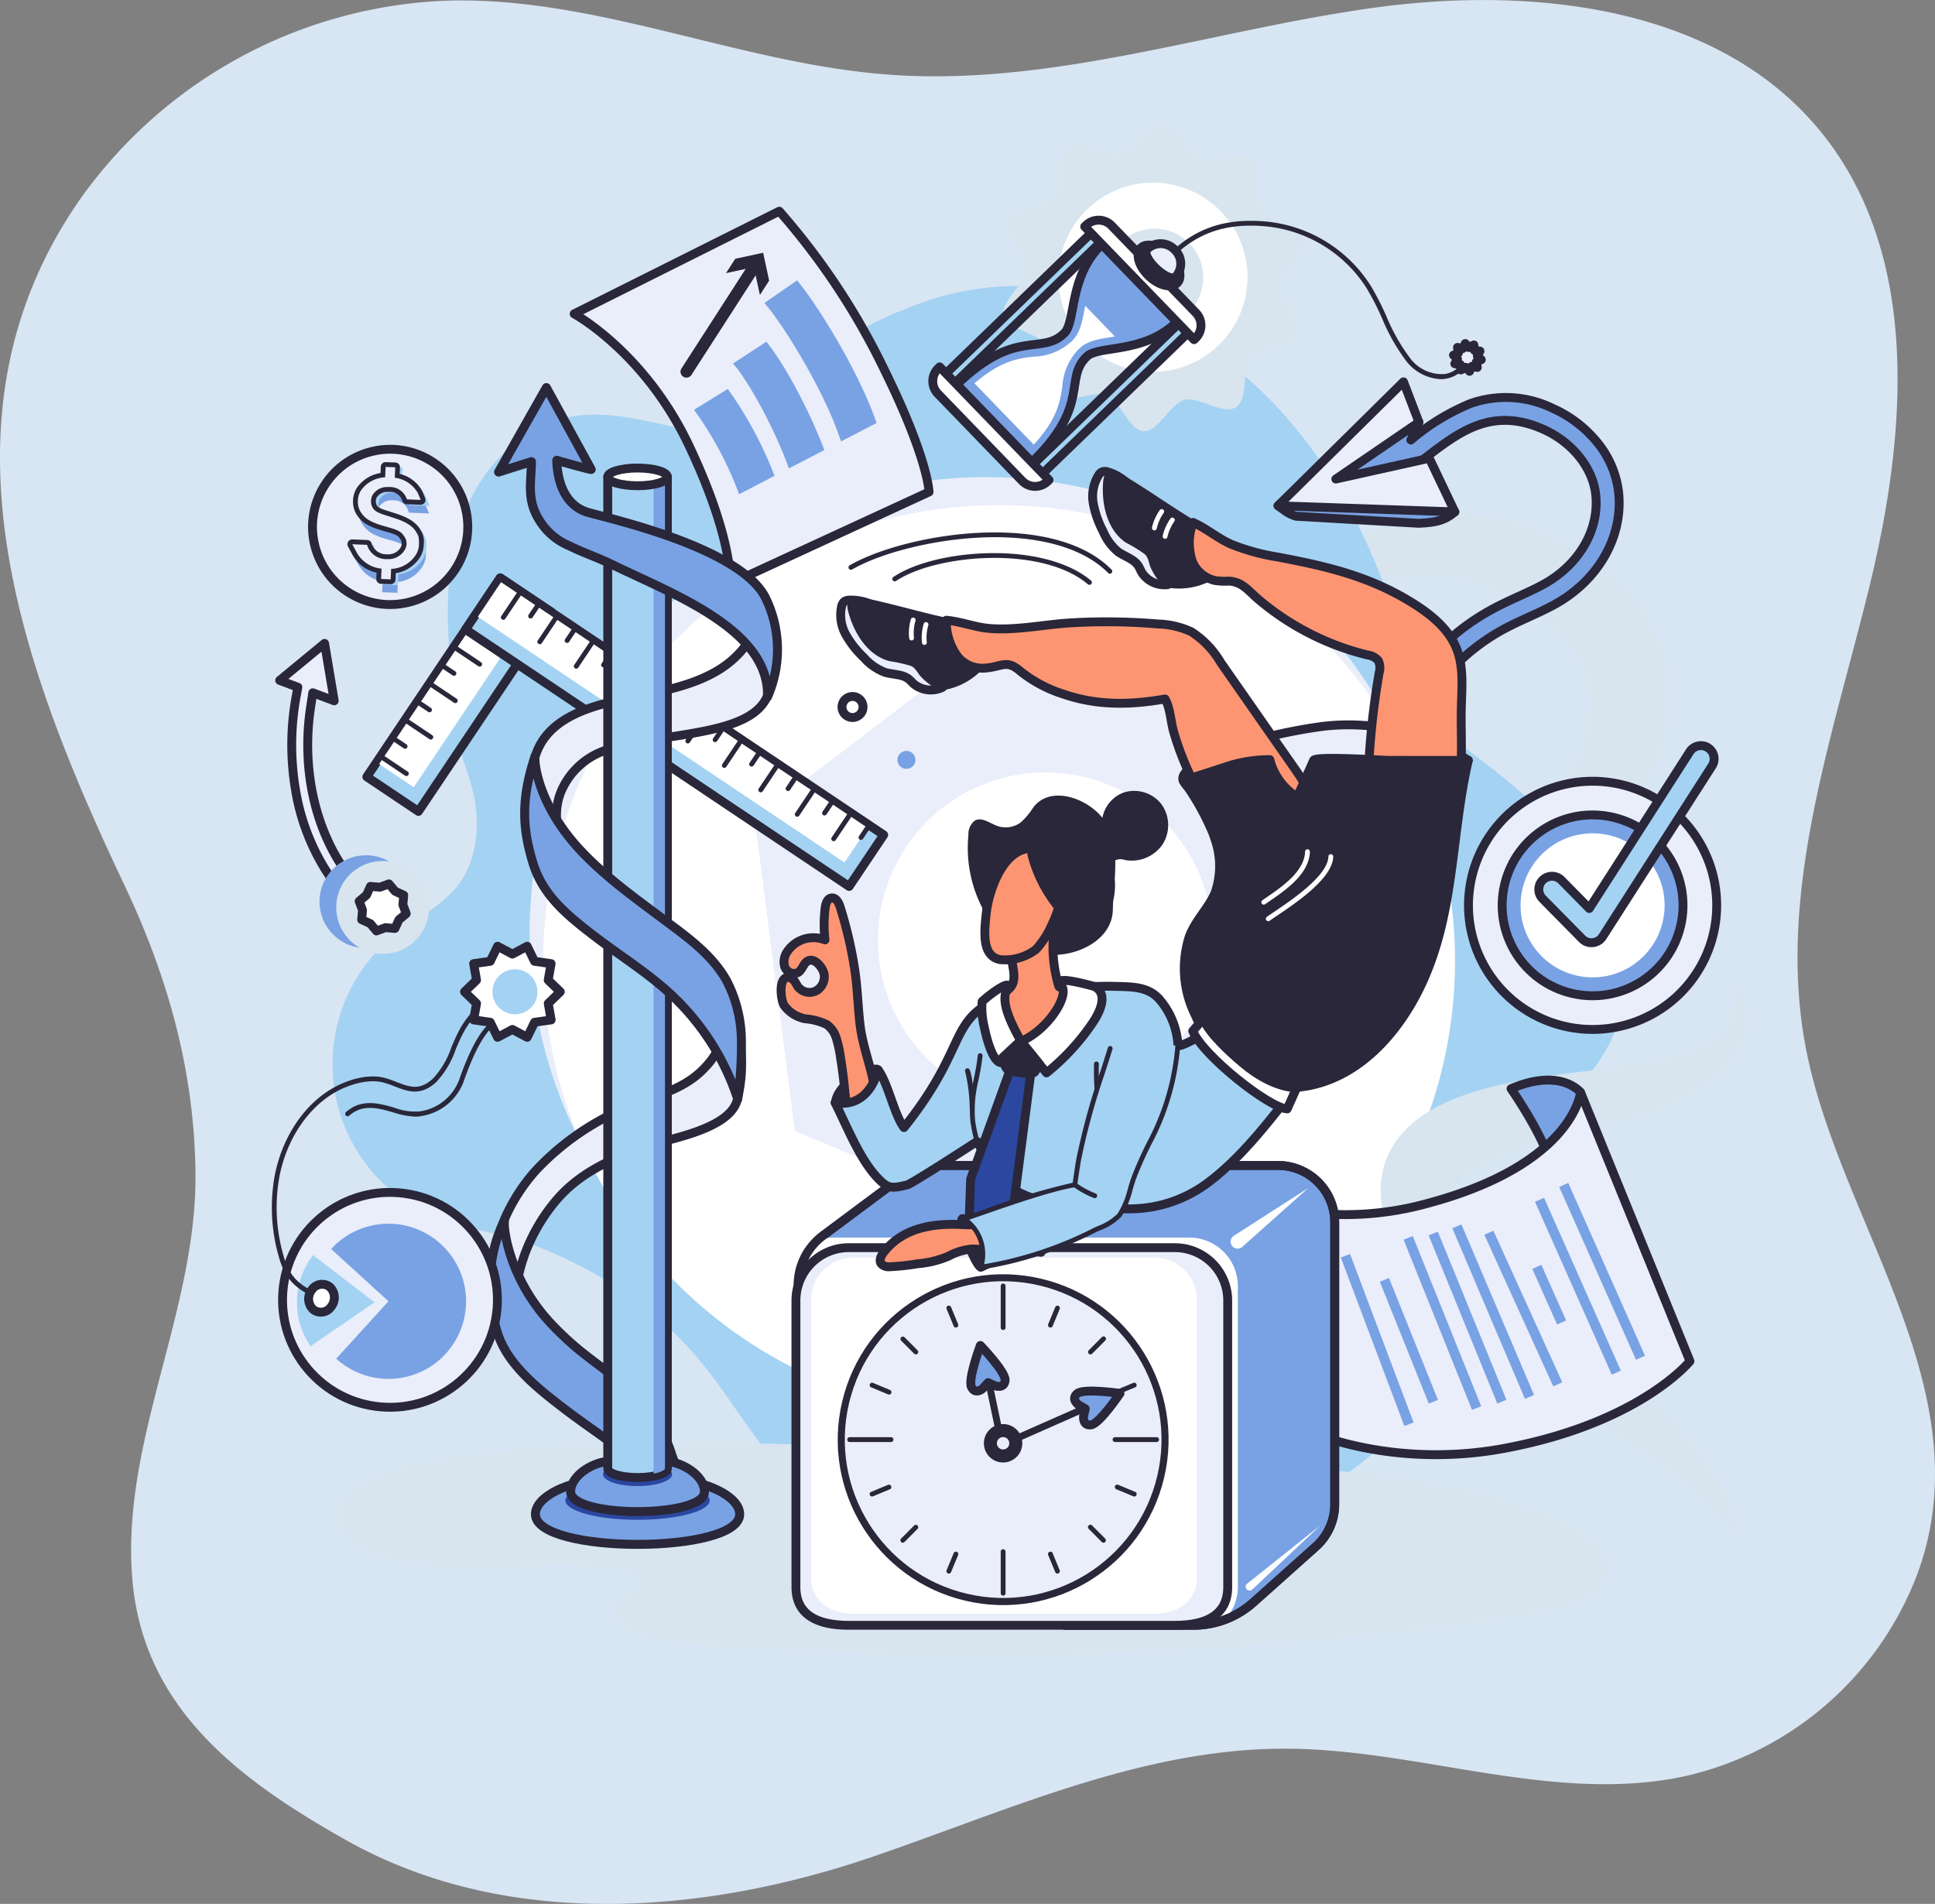 <svg xmlns="http://www.w3.org/2000/svg" xmlns:xlink="http://www.w3.org/1999/xlink" width="277.65" height="273.193" viewBox="0 0 277.65 273.193">
  <rect x="0" y="0" width="277.65" height="273.193" fill="#808080" stroke="none"/>
  <defs>
    <clipPath id="clip-path">
      <path id="Trazado_104938" data-name="Trazado 104938" d="M580.008,91.984l20.728-10.738s-1.959-8.506-5.364-13.037a50.224,50.224,0,0,0-6.539-7.231L583.7,64.533l1.178,4.964-6.278,4.1.519,2.844-6.04,3.729Z" transform="translate(-573.077 -60.977)" fill="none"/>
    </clipPath>
  </defs>
  <g id="Grupo_84051" data-name="Grupo 84051" transform="translate(3656 9447)">
    <g id="Grupo_83823" data-name="Grupo 83823" transform="translate(-4408.901 -10653)">
      <g id="Grupo_83821" data-name="Grupo 83821" transform="translate(752.901 1206)">
        <path id="Trazado_104412" data-name="Trazado 104412" d="M2258.684,363.4c1.551,18.626,15.473,28.892,30.645,37.443,23.019,12.972,51.382,10.679,75.562,2.409,19.412-6.64,38.7-15.547,59.219-15.515,19.3.03,38.62,8.037,57.476,3.921a46.686,46.686,0,0,0,33.419-29.5c9.187-26.025-11.28-49.911-16.144-74.73-4.349-22.2,3.761-44.646,9.121-66.62s7.282-47.466-6.972-65.028c-14.706-18.117-41.366-21.056-64.473-17.808s-45.865,11.232-69.14,9.566c-21.506-1.54-42.088-11.287-63.64-10.625a67.624,67.624,0,0,0-52.341,28.17c-22.22,31.518-8.629,67.56,6.128,98.727,6.2,13.084,10,26.47,10.2,41.134C2268.022,324.92,2257.025,343.475,2258.684,363.4Z" transform="translate(-2239.698 -136.816)" fill="#d8e5f3"/>
      </g>
    </g>
    <g id="Grupo_84050" data-name="Grupo 84050" transform="translate(-4079.594 -9449.165)">
      <path id="Trazado_104918" data-name="Trazado 104918" d="M713.921,146.39c.264-.563.555-1.114.861-1.656s.621-1.081.954-1.609c.661-1.06,1.363-2.1,2.112-3.105a49.59,49.59,0,0,1,4.96-5.741,43.964,43.964,0,0,1,5.955-4.965,39.123,39.123,0,0,1,3.378-2.087,35.554,35.554,0,0,1,3.655-1.736,31.131,31.131,0,0,1,8.047-2.089,29.669,29.669,0,0,1,8.536.228,32.882,32.882,0,0,1,8.135,2.55,37.644,37.644,0,0,1,3.712,1.964c.3.179.595.359.887.545s.581.375.869.566c.581.385,1.171.779,1.746,1.2s1.142.87,1.7,1.342,1.108.963,1.635,1.493,1.046,1.08,1.544,1.66.969,1.2,1.419,1.837a22.65,22.65,0,0,1,2.322,4.179,21.478,21.478,0,0,1,1.372,4.685,21.77,21.77,0,0,1,.279,4.814,23.985,23.985,0,0,1-.693,4.588,29.967,29.967,0,0,1-3.36,7.976,39.935,39.935,0,0,1-4.873,6.479,48.31,48.31,0,0,1-5.743,5.3,51.081,51.081,0,0,1-6.37,4.279c-1.109.628-2.239,1.214-3.4,1.747a32.666,32.666,0,0,1-3.554,1.412c.751-1.039,1.509-2.033,2.246-3.034s1.469-1.984,2.185-2.971c1.429-1.973,2.812-3.932,4.113-5.9s2.525-3.936,3.625-5.91a49.736,49.736,0,0,0,2.849-5.912,26.114,26.114,0,0,0,1.619-5.723,16.355,16.355,0,0,0,.2-2.656,13.281,13.281,0,0,0-.259-2.461c-.086-.394-.175-.784-.3-1.168s-.261-.76-.415-1.137a14.057,14.057,0,0,0-1.18-2.221c-.234-.367-.5-.726-.772-1.086s-.569-.718-.882-1.071-.644-.7-.989-1.049-.713-.682-1.085-1.023-.762-.672-1.171-1-.84-.64-1.269-.94c-.852-.611-1.734-1.156-2.622-1.674a26.1,26.1,0,0,0-5.578-2.4,23.231,23.231,0,0,0-5.987-.94,25.724,25.724,0,0,0-3.116.115c-.524.052-1.05.122-1.577.206s-1.056.179-1.586.293a35.994,35.994,0,0,0-6.333,2.032,50.706,50.706,0,0,0-6.185,3.149,69.638,69.638,0,0,0-5.943,3.98C717.66,143.2,715.758,144.728,713.921,146.39Z" transform="translate(-114.954 -47.272)" fill="#d8e5ee"/>
      <path id="Trazado_104919" data-name="Trazado 104919" d="M474.89,191.1c-5-6.264-7.157-15.427-5.779-24.51l.318-2.1,3.073,1.149-1.38-8.238-6.444,5.313,2.609.976-.258,1.418a38.425,38.425,0,0,0-.061,13.408,31.139,31.139,0,0,0,6.124,14.017c3.9,4.891,11.4,10.72,24.98,10.72v-2.3C487.906,200.957,480.106,197.642,474.89,191.1Z" transform="translate(-0.954 -62.918)" fill="#eaeefa" stroke="#292739" stroke-linecap="round" stroke-linejoin="round" stroke-width="1.273"/>
      <g id="Grupo_83984" data-name="Grupo 83984" transform="translate(471.324 43.202)">
        <path id="Trazado_104920" data-name="Trazado 104920" d="M495.927,121.7a34.418,34.418,0,0,0,.637,6.514c.88,3.2,2.269,6.093,2.668,9.444.473,3.971-.2,8.241-2.681,11.377-2.25,2.842-5.682,4.435-8.561,6.639a23.781,23.781,0,0,0,6.262,41.206c4.056,1.488,8.458,1.853,12.509,3.358,9.852,3.662,18.492,9.25,25.158,17.524,3.662,4.545,6.594,9.659,10.453,14.036,5.775,6.551,13.9,9.361,22.219,11.161a84.767,84.767,0,0,0,48.023-3.712c8.674-3.337,17.814-8.782,22.059-17.427,4.4-8.958-.791-20.324,4.644-29.291,4.041-6.668,12.366-9.287,17.983-14.7a23.591,23.591,0,0,0,7.132-17.257c-.25-12.124-11.081-21.9-19.931-28.873-3.477-2.739-7.543-5.326-9.708-9.325-2.2-4.065-2.743-9.384-4.242-13.78-3.484-10.224-8.668-19.98-16.014-27.963-9.4-10.218-22.594-17.341-36.474-17.726a40.971,40.971,0,0,0-15.978,2.81c-3.861,1.507-9.553,3.686-11.763,7.344-1.289,2.134-2.068,4.582-3.631,6.525-3.7,4.6-10.551,5.029-16.367,4.032s-11.673-3.035-17.475-1.964c-6.862,1.268-12.366,6.855-15.045,13.3s-2.905,13.646-2.35,20.6C495.617,117.564,495.763,119.623,495.927,121.7Z" transform="translate(-478.683 -62.892)" fill="#a4d2f3"/>
        <g id="Grupo_83983" data-name="Grupo 83983" transform="translate(3.115 4.345)">
          <circle id="Elipse_4222" data-name="Elipse 4222" cx="65.417" cy="65.417" r="65.417" transform="translate(25.15 23.083)" fill="#eaeefa"/>
          <circle id="Elipse_4223" data-name="Elipse 4223" cx="65.418" cy="65.418" r="65.418" transform="translate(0 92.514) rotate(-45)" fill="#fff"/>
        </g>
      </g>
      <g id="Grupo_83988" data-name="Grupo 83988" transform="translate(531.874 78.561)">
        <g id="Grupo_83985" data-name="Grupo 83985" transform="translate(0 13.631)">
          <path id="Trazado_104921" data-name="Trazado 104921" d="M626.225,153.176,590.273,180.6l5.778,44.85,41.73,17.421,35.952-27.428-5.778-44.85Z" transform="translate(-590.273 -153.176)" fill="#eaeefa"/>
          <circle id="Elipse_4224" data-name="Elipse 4224" cx="24.036" cy="24.036" r="24.036" transform="translate(10.928 30.471) rotate(-19.976)" fill="#fff"/>
        </g>
        <g id="Grupo_83986" data-name="Grupo 83986" transform="translate(12.54 23.544)">
          <path id="Trazado_104922" data-name="Trazado 104922" d="M616.067,172.009a1.508,1.508,0,1,1-2.12-.233A1.508,1.508,0,0,1,616.067,172.009Z" transform="translate(-613.383 -171.445)" fill="#fff" stroke="#292739" stroke-linecap="round" stroke-linejoin="round" stroke-width="1.273"/>
          <path id="Trazado_104923" data-name="Trazado 104923" d="M630.34,186.318a1.287,1.287,0,1,1-1.81-.2A1.287,1.287,0,0,1,630.34,186.318Z" transform="translate(-620.091 -178.027)" fill="#79a2e4"/>
        </g>
        <g id="Grupo_83987" data-name="Grupo 83987" transform="translate(13.479)">
          <path id="Trazado_104924" data-name="Trazado 104924" d="M652.612,133.981a.343.343,0,0,1-.246-.1c-3.639-3.683-10.207-5.487-18.5-5.08-6.707.33-14.038,2.167-18.241,4.57a.345.345,0,1,1-.343-.6c8.108-4.637,29.048-8,37.57.623a.346.346,0,0,1-.246.588Z" transform="translate(-615.114 -128.056)" fill="#292739"/>
          <path id="Trazado_104925" data-name="Trazado 104925" d="M654.972,138.085a.343.343,0,0,1-.224-.082c-6.644-5.632-21.852-4.28-27.52-.476a.345.345,0,0,1-.385-.574c3.023-2.029,8.353-3.338,13.911-3.416,6.126-.087,11.387,1.349,14.441,3.939a.345.345,0,0,1-.223.609Z" transform="translate(-620.409 -130.561)" fill="#292739"/>
        </g>
      </g>
      <path id="Trazado_104926" data-name="Trazado 104926" d="M660.905,383.851c-1.685-1.891-4.574-3.366-7.649-4.6-11.764-4.726-26.548-6.411-40.951-7.367-10.378-.689-20.815-1.06-31.245-1.43-27.852-.99-55.582-3.314-83.114.423-7.649,1.038-18.095,3.423-17.526,8.784.292,2.754,4.3,5.053,8.9,6.068s9.721.981,14.663.8a108.285,108.285,0,0,1,14.817-.015c2.423.244,5.28,1.067,5.1,2.435-.143,1.117-2.254,1.794-3.221,2.775-1.426,1.446-.019,3.353,2.351,4.343a28.742,28.742,0,0,0,8.352,1.523,528.759,528.759,0,0,0,118.158-4.048c4.337-.633,9.055-1.481,11.379-3.617C662.893,388.114,662.591,385.742,660.905,383.851Z" transform="translate(-8.143 -159.62)" fill="#d8e5ee"/>
      <g id="Grupo_83992" data-name="Grupo 83992" transform="translate(598.688 142.961)">
        <path id="Trazado_104927" data-name="Trazado 104927" d="M806.213,246.741q.164.2.325.41c.106.14.223.276.316.426a9.061,9.061,0,0,1,.556.918,7.974,7.974,0,0,1,.778,2.086c.038.188.074.378.105.57l.05.585.011.148c0,.049,0,.1,0,.148l0,.3-.006.3c0,.1-.02.2-.03.3a7.877,7.877,0,0,1-.612,2.351,10.884,10.884,0,0,1-.537,1.1c-.1.174-.21.342-.318.513-.055.085-.107.173-.165.254l-.176.241a14.093,14.093,0,0,1-1.548,1.8,21.917,21.917,0,0,1-3.62,2.826,38.071,38.071,0,0,1-8.044,3.707c-.346.113-.693.233-1.041.339l-.522.162-.511.153-1.993.583c-1.326.373-2.644.747-3.954,1.1-2.615.725-5.2,1.416-7.682,2.18-1.241.374-2.456.778-3.623,1.195q-.877.314-1.707.657c-.555.224-1.093.456-1.6.7A16.033,16.033,0,0,0,768,274.326a7.483,7.483,0,0,0-.882.767,3.1,3.1,0,0,0-.483.634,1.559,1.559,0,0,0-.177.456,2.039,2.039,0,0,0-.034.531,4.485,4.485,0,0,0,.132.856,7.555,7.555,0,0,0,.4,1.148c.048.105.081.207.136.317l.15.326c.051.109.113.222.168.333s.112.224.176.332l.183.329c.062.11.135.221.2.332.129.222.282.446.429.671a27.694,27.694,0,0,0,2.076,2.732c.767.917,1.609,1.82,2.482,2.724s1.795,1.794,2.73,2.69c3.768,3.569,7.891,7.052,11.969,10.7,1.022.907,2.041,1.837,3.065,2.777s2.028,1.9,3.021,2.885c1.991,1.96,3.932,4,5.753,6.174.909,1.088,1.791,2.207,2.621,3.371a36.567,36.567,0,0,1,2.311,3.634,22.841,22.841,0,0,1,1.748,3.965l.154.52c.052.171.09.352.134.525.092.347.152.706.213,1.057.04.36.095.709.1,1.067a9.354,9.354,0,0,1-.012,1.055c-.138-.324-.254-.644-.415-.949-.138-.309-.316-.6-.476-.894a16.337,16.337,0,0,0-1.135-1.641c-.2-.26-.413-.516-.625-.767s-.43-.5-.663-.734l-.339-.358-.348-.351c-.227-.236-.473-.46-.708-.688-.954-.906-1.962-1.76-2.993-2.588s-2.089-1.627-3.164-2.41c-2.148-1.565-4.358-3.066-6.593-4.551-1.12-.74-2.24-1.484-3.371-2.218l-3.4-2.232c-2.28-1.5-4.558-3.039-6.824-4.646-1.131-.806-2.264-1.626-3.382-2.48-.56-.426-1.122-.854-1.678-1.295-.278-.219-.555-.443-.832-.667s-.554-.449-.83-.678a61.794,61.794,0,0,1-6.433-6.058,36.794,36.794,0,0,1-2.956-3.709c-.231-.343-.462-.682-.682-1.046-.111-.181-.224-.355-.331-.541l-.32-.562c-.109-.186-.208-.377-.307-.569s-.2-.38-.3-.578c-.189-.4-.382-.795-.552-1.222a18.077,18.077,0,0,1-.895-2.728,14.4,14.4,0,0,1-.408-3.188,12.5,12.5,0,0,1,.46-3.513,11.786,11.786,0,0,1,1.481-3.265,13.779,13.779,0,0,1,2.112-2.513,16.336,16.336,0,0,1,2.294-1.8,24.245,24.245,0,0,1,4.547-2.3,39.237,39.237,0,0,1,4.382-1.414c1.437-.39,2.858-.689,4.264-.969,2.813-.538,5.575-.931,8.308-1.264,1.365-.173,2.723-.319,4.072-.475l2.017-.224.968-.11c.32-.033.634-.079.952-.119a42.235,42.235,0,0,0,7.395-1.6,20.868,20.868,0,0,0,3.354-1.42,12.258,12.258,0,0,0,1.476-.95l.175-.13c.057-.044.108-.092.163-.138l.327-.28a7.687,7.687,0,0,0,.589-.61l.142-.161c.048-.053.084-.111.128-.167.081-.113.174-.225.251-.343l.221-.364c.076-.123.129-.253.2-.381a5.615,5.615,0,0,0,.506-1.705,3.23,3.23,0,0,0,.05-.465l.017-.237.009-.12,0-.12-.011-.486c0-.164-.029-.326-.042-.492A12.93,12.93,0,0,0,806.213,246.741Z" transform="translate(-732.799 -246.741)" fill="#d8e5ee"/>
        <g id="Grupo_83991" data-name="Grupo 83991" transform="translate(0 14.184)">
          <path id="Trazado_104928" data-name="Trazado 104928" d="M800.191,287.111l.073-12.47s-2.767-3.582-9.969-.524c0,0,5.6,8.032,5.995,12.233Z" transform="translate(-748.573 -272.881)" fill="#79a2e4" stroke="#292739" stroke-linecap="round" stroke-linejoin="round" stroke-width="1.273"/>
          <g id="Grupo_83990" data-name="Grupo 83990" transform="translate(0 1.76)">
            <path id="Trazado_104929" data-name="Trazado 104929" d="M765.1,276.124,780.8,314.7s-7.133,8.882-26.654,12.515c-16.162,3.008-28.043-2.459-28.043-2.459l-12.7-34.9a44.028,44.028,0,0,0,29.668,2.223C764.128,286.469,765.1,276.124,765.1,276.124Z" transform="translate(-713.405 -276.124)" fill="#eaeefa" stroke="#292739" stroke-linecap="round" stroke-linejoin="round" stroke-width="1.273"/>
            <g id="Grupo_83989" data-name="Grupo 83989" transform="translate(17.292 12.998)">
              <rect id="Rectángulo_33904" data-name="Rectángulo 33904" width="1.421" height="27.139" transform="matrix(0.914, -0.406, 0.406, 0.914, 31.339, 0.576)" fill="#79a2e4"/>
              <rect id="Rectángulo_33905" data-name="Rectángulo 33905" width="1.421" height="27.139" transform="matrix(0.914, -0.406, 0.406, 0.914, 27.867, 2.705)" fill="#79a2e4"/>
              <rect id="Rectángulo_33906" data-name="Rectángulo 33906" width="1.421" height="23.893" transform="translate(20.604 7.444) rotate(-24.439)" fill="#79a2e4"/>
              <rect id="Rectángulo_33907" data-name="Rectángulo 33907" width="1.421" height="26.611" transform="translate(16.002 6.503) rotate(-23.062)" fill="#79a2e4"/>
              <rect id="Rectángulo_33908" data-name="Rectángulo 33908" width="1.421" height="26.053" transform="translate(12.612 7.535) rotate(-22.198)" fill="#79a2e4"/>
              <rect id="Rectángulo_33909" data-name="Rectángulo 33909" width="1.421" height="26.327" transform="translate(9.011 8.145) rotate(-21.899)" fill="#79a2e4"/>
              <rect id="Rectángulo_33910" data-name="Rectángulo 33910" width="1.421" height="18.841" transform="matrix(0.928, -0.373, 0.373, 0.928, 5.599, 14.178)" fill="#79a2e4"/>
              <rect id="Rectángulo_33911" data-name="Rectángulo 33911" width="1.421" height="25.831" transform="matrix(0.936, -0.353, 0.353, 0.936, 0, 10.699)" fill="#79a2e4"/>
              <rect id="Rectángulo_33912" data-name="Rectángulo 33912" width="1.421" height="8.736" transform="matrix(0.913, -0.407, 0.407, 0.913, 27.483, 12.336)" fill="#79a2e4"/>
            </g>
          </g>
        </g>
      </g>
      <g id="Grupo_83994" data-name="Grupo 83994" transform="translate(567.543 19.844)">
        <g id="Grupo_83993" data-name="Grupo 83993" transform="translate(0)">
          <path id="Trazado_104930" data-name="Trazado 104930" d="M665.588,23.282c1.833-1.169,5.348,1.589,7.344,1.071,2.069-.537,3.811-4.634,5.9-4.506,2.11.13,3.343,4.417,5.311,5.19,1.948.764,5.773-1.545,7.422-.186,1.591,1.311.073,5.49,1.243,7.323s5.6,2.217,6.116,4.214c.537,2.069-3.169,4.564-3.3,6.654-.13,2.11,3.238,5.036,2.466,7-.765,1.949-5.213,1.8-6.572,3.451-1.311,1.592-.292,5.943-2.125,7.113s-5.348-1.589-7.344-1.071c-2.068.537-3.81,4.634-5.9,4.506-2.11-.13-3.343-4.417-5.311-5.19-1.948-.764-5.772,1.545-7.422.186-1.592-1.311-.073-5.491-1.243-7.324s-5.6-2.217-6.116-4.213c-.537-2.07,3.169-4.565,3.3-6.654.13-2.11-3.238-5.036-2.466-7,.765-1.949,5.214-1.8,6.572-3.451C664.774,28.8,663.756,24.451,665.588,23.282Z" transform="translate(-656.007 -19.844)" fill="#d8e5ee"/>
          <ellipse id="Elipse_4225" data-name="Elipse 4225" cx="13.568" cy="13.566" rx="13.568" ry="13.566" transform="translate(5.931 33.336) rotate(-80.835)" fill="#fff"/>
        </g>
        <path id="Trazado_104931" data-name="Trazado 104931" d="M697.006,55.875a7,7,0,1,1-5.772-8.048A7,7,0,0,1,697.006,55.875Z" transform="translate(-668.395 -32.6)" fill="#d8e5ee"/>
      </g>
      <g id="Grupo_83995" data-name="Grupo 83995" transform="translate(606.979 56.953)">
        <path id="Trazado_104932" data-name="Trazado 104932" d="M777.543,105.915a13.849,13.849,0,0,0-3.2-7.281,17.3,17.3,0,0,0-6.328-4.743,15.261,15.261,0,0,0-11.717-.656,31.856,31.856,0,0,0-8.558,5.237l1.167-2.556-7.158.674L728.685,107.9l.9.664a5.515,5.515,0,0,0,1.686.845l17.576,1.01c2.458-.1,3.777-.4,5.206-1.638l-7.42-5.394c1.061-.726,2.1-1.52,3.116-2.306,4.947-3.8,9.622-7.4,16.935-4.177,4.176,1.838,7.151,5.516,7.58,9.37.568,5.1-2.433,10.2-7.644,12.99-1.1.59-2.228,1.105-3.421,1.651-1.438.658-2.926,1.339-4.354,2.157a32.02,32.02,0,0,0-12.656,13.107,29.394,29.394,0,0,0-2.916,17.993c1.176,7.65,4.311,6.339,3.26-.5-1.692-11.016,3.785-21.9,13.953-27.738,1.3-.744,2.651-1.363,4.085-2.019,1.187-.543,2.415-1.1,3.607-1.743C774.585,118.743,778.26,112.361,777.543,105.915Z" transform="translate(-728.685 -90.121)" fill="#79a2e4" stroke="#292739" stroke-linecap="round" stroke-linejoin="round" stroke-width="1.273"/>
        <path id="Trazado_104933" data-name="Trazado 104933" d="M746.685,88.233l-18,17.783,25.367.882-3.664-7.7-13.415,2.986L748.9,94.028Z" transform="translate(-728.685 -88.233)" fill="#eaeefa" stroke="#292739" stroke-linecap="round" stroke-linejoin="round" stroke-width="1.273"/>
      </g>
      <g id="Grupo_84001" data-name="Grupo 84001" transform="translate(505.978 32.47)">
        <path id="Trazado_104934" data-name="Trazado 104934" d="M542.547,57.842l29.436-14.729a100.99,100.99,0,0,1,15.206,23.024c6.181,12.6,6.28,17.265,6.28,17.265L564.953,96.558s.469-6.288-5.9-19.759S542.547,57.842,542.547,57.842Z" transform="translate(-542.547 -43.113)" fill="#eaeefa" stroke="#292739" stroke-linecap="round" stroke-linejoin="round" stroke-width="1.273"/>
        <g id="Grupo_83998" data-name="Grupo 83998" transform="translate(16.566 9.693)">
          <g id="Grupo_83997" data-name="Grupo 83997" clip-path="url(#clip-path)">
            <g id="Grupo_83996" data-name="Grupo 83996" transform="translate(0.444 -0.341)">
              <path id="Trazado_104935" data-name="Trazado 104935" d="M580.842,105.337A50.573,50.573,0,0,0,573.9,92.179l4.44-3.55a55.437,55.437,0,0,1,7.9,14.922Z" transform="translate(-573.896 -73.283)" fill="#79a2e4"/>
              <path id="Trazado_104936" data-name="Trazado 104936" d="M592.779,95.952c-1.794-5.42-5.873-13.18-8.393-15.966l4.217-3.813c3.362,3.719,7.744,12.467,9.573,17.993Z" transform="translate(-578.694 -67.586)" fill="#79a2e4"/>
              <path id="Trazado_104937" data-name="Trazado 104937" d="M604.126,85.045c-1.832-6.871-8.519-17.806-11.3-20.884l4.217-3.813c3.108,3.438,10.426,15.16,12.578,23.232Z" transform="translate(-582.553 -60.348)" fill="#79a2e4"/>
            </g>
          </g>
        </g>
        <g id="Grupo_84000" data-name="Grupo 84000" transform="translate(15.263 5.964)">
          <path id="Trazado_104939" data-name="Trazado 104939" d="M571.527,72.683a.853.853,0,0,1-.716-1.315l9.946-15.426a.853.853,0,0,1,1.433.924l-9.946,15.426A.853.853,0,0,1,571.527,72.683Z" transform="translate(-570.675 -54.766)" fill="#292739"/>
          <g id="Grupo_83999" data-name="Grupo 83999" transform="translate(6.528)">
            <path id="Trazado_104940" data-name="Trazado 104940" d="M587.566,60.164l-.862-4-4,.865,1.33-2.063,4-.863.863,4Z" transform="translate(-582.706 -54.104)" fill="#292739"/>
          </g>
        </g>
      </g>
      <g id="Grupo_84005" data-name="Grupo 84005" transform="translate(468.284 123.043)">
        <g id="Grupo_84004" data-name="Grupo 84004" transform="translate(0 0)">
          <g id="Grupo_84002" data-name="Grupo 84002">
            <circle id="Elipse_4226" data-name="Elipse 4226" cx="6.666" cy="6.666" r="6.666" transform="translate(0 13.773) rotate(-78.952)" fill="#79a2e4"/>
            <circle id="Elipse_4227" data-name="Elipse 4227" cx="6.666" cy="6.666" r="6.666" transform="translate(0.893 10.68) rotate(-53.239)" fill="#d8e5ee"/>
          </g>
          <g id="Grupo_84003" data-name="Grupo 84003" transform="translate(6.846 5.953)">
            <path id="Trazado_104941" data-name="Trazado 104941" d="M486.176,224.772l-.122,1.365,1.247.569.879,1.051,1.284-.48,1.365.122.569-1.247,1.051-.879-.48-1.284.122-1.365-1.247-.569L489.966,221l-1.284.48-1.365-.122-.569,1.247-1.051.879Z" transform="translate(-485.696 -221.003)" fill="#fff"/>
            <path id="Trazado_104942" data-name="Trazado 104942" d="M486.176,224.772l-.122,1.365,1.247.569.879,1.051,1.284-.48,1.365.122.569-1.247,1.051-.879-.48-1.284.122-1.365-1.247-.569L489.966,221l-1.284.48-1.365-.122-.569,1.247-1.051.879Z" transform="translate(-485.696 -221.003)" fill="none" stroke="#292739" stroke-linecap="round" stroke-linejoin="round" stroke-width="1.273"/>
          </g>
        </g>
      </g>
      <g id="Grupo_84011" data-name="Grupo 84011" transform="translate(476.243 85.071)">
        <g id="Grupo_84007" data-name="Grupo 84007" transform="translate(0 0)">
          <rect id="Rectángulo_33913" data-name="Rectángulo 33913" width="8.907" height="34.372" transform="matrix(0.831, 0.557, -0.557, 0.831, 19.134, 0)" fill="#a4d2f3" stroke="#292739" stroke-linecap="round" stroke-linejoin="round" stroke-width="1.273"/>
          <rect id="Rectángulo_33914" data-name="Rectángulo 33914" width="31.44" height="5.975" transform="translate(24.218 3.936) rotate(123.825)" fill="#fff"/>
          <g id="Grupo_84006" data-name="Grupo 84006" transform="translate(1.618 1.733)">
            <path id="Trazado_104943" data-name="Trazado 104943" d="M521.912,145.117a.344.344,0,0,1-.192-.059l-1.76-1.179a.346.346,0,0,1,.385-.574l1.76,1.179a.346.346,0,0,1-.193.633Z" transform="translate(-504.029 -143.247)" fill="#292739"/>
            <path id="Trazado_104944" data-name="Trazado 104944" d="M520.621,151.238a.343.343,0,0,1-.192-.058l-3.7-2.479a.346.346,0,0,1,.385-.574l3.7,2.479a.345.345,0,0,1-.193.632Z" transform="translate(-502.552 -145.452)" fill="#292739"/>
            <path id="Trazado_104945" data-name="Trazado 104945" d="M515.45,154.76a.344.344,0,0,1-.192-.059l-1.76-1.18a.346.346,0,1,1,.385-.574l1.76,1.18a.346.346,0,0,1-.193.633Z" transform="translate(-501.074 -147.657)" fill="#292739"/>
            <path id="Trazado_104946" data-name="Trazado 104946" d="M514.159,160.881a.344.344,0,0,1-.192-.059l-3.7-2.479a.346.346,0,1,1,.385-.574l3.7,2.479a.345.345,0,0,1-.193.632Z" transform="translate(-499.596 -149.863)" fill="#292739"/>
            <path id="Trazado_104947" data-name="Trazado 104947" d="M508.989,164.4a.343.343,0,0,1-.192-.058l-1.76-1.18a.346.346,0,0,1,.385-.574l1.76,1.18a.345.345,0,0,1-.193.632Z" transform="translate(-498.118 -152.068)" fill="#292739"/>
            <path id="Trazado_104948" data-name="Trazado 104948" d="M507.7,170.524a.344.344,0,0,1-.192-.059l-3.7-2.479a.346.346,0,0,1,.385-.574l3.7,2.479a.345.345,0,0,1-.193.633Z" transform="translate(-496.641 -154.273)" fill="#292739"/>
            <path id="Trazado_104949" data-name="Trazado 104949" d="M502.527,174.046a.348.348,0,0,1-.192-.058l-1.76-1.18a.346.346,0,1,1,.385-.574l1.76,1.18a.345.345,0,0,1-.193.632Z" transform="translate(-495.163 -156.478)" fill="#292739"/>
            <path id="Trazado_104950" data-name="Trazado 104950" d="M501.236,180.167a.344.344,0,0,1-.192-.059l-3.7-2.479a.345.345,0,1,1,.385-.574l3.7,2.479a.346.346,0,0,1-.193.633Z" transform="translate(-493.685 -158.684)" fill="#292739"/>
            <path id="Trazado_104951" data-name="Trazado 104951" d="M496.066,183.688a.344.344,0,0,1-.192-.059l-1.76-1.179a.346.346,0,0,1,.385-.574l1.76,1.179a.345.345,0,0,1-.192.633Z" transform="translate(-492.208 -160.889)" fill="#292739"/>
            <path id="Trazado_104952" data-name="Trazado 104952" d="M494.775,189.81a.344.344,0,0,1-.192-.059l-3.7-2.479a.346.346,0,0,1,.385-.574l3.7,2.479a.346.346,0,0,1-.193.633Z" transform="translate(-490.73 -163.094)" fill="#292739"/>
          </g>
        </g>
        <g id="Grupo_84010" data-name="Grupo 84010" transform="translate(14.162 0.021)">
          <path id="Trazado_104953" data-name="Trazado 104953" d="M547.36,159.225l-2.078-1.393-26.476-17.741-4.958,7.4,26.476,17.741,2.078,1.393,26.476,17.741,4.958-7.4Z" transform="translate(-513.847 -140.092)" fill="#a4d2f3" stroke="#292739" stroke-linecap="round" stroke-linejoin="round" stroke-width="1.273"/>
          <rect id="Rectángulo_33915" data-name="Rectángulo 33915" width="5.975" height="63.311" transform="matrix(0.557, -0.831, 0.831, 0.557, 1.753, 5.573)" fill="#fff"/>
          <g id="Grupo_84008" data-name="Grupo 84008" transform="translate(5.064 1.618)">
            <path id="Trazado_104954" data-name="Trazado 104954" d="M569.313,174.6a.345.345,0,0,1-.286-.538l1.179-1.76a.346.346,0,1,1,.574.385l-1.179,1.76A.345.345,0,0,1,569.313,174.6Z" transform="translate(-544.123 -156.373)" fill="#292739"/>
            <path id="Trazado_104955" data-name="Trazado 104955" d="M562.1,173.31a.345.345,0,0,1-.287-.538l2.479-3.7a.346.346,0,0,1,.574.385l-2.479,3.7A.345.345,0,0,1,562.1,173.31Z" transform="translate(-540.822 -154.896)" fill="#292739"/>
            <path id="Trazado_104956" data-name="Trazado 104956" d="M559.671,168.14a.346.346,0,0,1-.287-.538l1.18-1.76a.345.345,0,0,1,.574.385l-1.179,1.76A.345.345,0,0,1,559.671,168.14Z" transform="translate(-539.712 -153.418)" fill="#292739"/>
            <path id="Trazado_104957" data-name="Trazado 104957" d="M552.454,166.849a.345.345,0,0,1-.286-.538l2.479-3.7a.346.346,0,1,1,.574.385l-2.479,3.7A.344.344,0,0,1,552.454,166.849Z" transform="translate(-536.412 -151.94)" fill="#292739"/>
            <path id="Trazado_104958" data-name="Trazado 104958" d="M550.028,161.679a.346.346,0,0,1-.287-.538l1.18-1.76a.346.346,0,0,1,.574.385l-1.18,1.76A.344.344,0,0,1,550.028,161.679Z" transform="translate(-535.302 -150.463)" fill="#292739"/>
            <path id="Trazado_104959" data-name="Trazado 104959" d="M542.811,160.387a.345.345,0,0,1-.286-.538l2.479-3.7a.346.346,0,0,1,.574.385l-2.479,3.7A.346.346,0,0,1,542.811,160.387Z" transform="translate(-532.001 -148.985)" fill="#292739"/>
            <path id="Trazado_104960" data-name="Trazado 104960" d="M540.385,155.217a.345.345,0,0,1-.286-.538l1.179-1.76a.346.346,0,0,1,.574.385l-1.18,1.76A.344.344,0,0,1,540.385,155.217Z" transform="translate(-530.891 -147.507)" fill="#292739"/>
            <path id="Trazado_104961" data-name="Trazado 104961" d="M533.168,153.926a.345.345,0,0,1-.286-.538l2.479-3.7a.345.345,0,1,1,.574.384l-2.479,3.7A.346.346,0,0,1,533.168,153.926Z" transform="translate(-527.591 -146.029)" fill="#292739"/>
            <path id="Trazado_104962" data-name="Trazado 104962" d="M530.742,148.756a.346.346,0,0,1-.286-.538l1.179-1.76a.346.346,0,0,1,.574.385l-1.179,1.76A.345.345,0,0,1,530.742,148.756Z" transform="translate(-526.481 -144.552)" fill="#292739"/>
            <path id="Trazado_104963" data-name="Trazado 104963" d="M523.525,147.464a.345.345,0,0,1-.286-.538l2.479-3.7a.345.345,0,0,1,.574.385l-2.479,3.7A.346.346,0,0,1,523.525,147.464Z" transform="translate(-523.18 -143.074)" fill="#292739"/>
          </g>
          <g id="Grupo_84009" data-name="Grupo 84009" transform="translate(31.54 19.36)">
            <path id="Trazado_104964" data-name="Trazado 104964" d="M618.107,207.3a.346.346,0,0,1-.286-.538L619,205a.346.346,0,1,1,.574.385l-1.18,1.76A.344.344,0,0,1,618.107,207.3Z" transform="translate(-592.917 -189.069)" fill="#292739"/>
            <path id="Trazado_104965" data-name="Trazado 104965" d="M610.891,206.006a.345.345,0,0,1-.287-.538l2.479-3.7a.345.345,0,1,1,.573.385l-2.479,3.7A.345.345,0,0,1,610.891,206.006Z" transform="translate(-589.616 -187.592)" fill="#292739"/>
            <path id="Trazado_104966" data-name="Trazado 104966" d="M608.464,200.836a.345.345,0,0,1-.286-.538l1.179-1.76a.346.346,0,0,1,.574.385l-1.179,1.76A.345.345,0,0,1,608.464,200.836Z" transform="translate(-588.506 -186.114)" fill="#292739"/>
            <path id="Trazado_104967" data-name="Trazado 104967" d="M601.248,199.545a.346.346,0,0,1-.287-.538l2.479-3.7a.346.346,0,0,1,.574.385l-2.479,3.7A.344.344,0,0,1,601.248,199.545Z" transform="translate(-585.206 -184.636)" fill="#292739"/>
            <path id="Trazado_104968" data-name="Trazado 104968" d="M598.822,194.375a.346.346,0,0,1-.287-.538l1.18-1.76a.345.345,0,1,1,.573.385l-1.179,1.76A.344.344,0,0,1,598.822,194.375Z" transform="translate(-584.096 -183.158)" fill="#292739"/>
            <path id="Trazado_104969" data-name="Trazado 104969" d="M591.6,193.083a.345.345,0,0,1-.287-.538l2.479-3.7a.346.346,0,0,1,.574.385l-2.479,3.7A.345.345,0,0,1,591.6,193.083Z" transform="translate(-580.795 -181.681)" fill="#292739"/>
            <path id="Trazado_104970" data-name="Trazado 104970" d="M589.179,187.913a.346.346,0,0,1-.287-.538l1.18-1.76a.345.345,0,0,1,.574.385l-1.179,1.76A.345.345,0,0,1,589.179,187.913Z" transform="translate(-579.685 -180.203)" fill="#292739"/>
            <path id="Trazado_104971" data-name="Trazado 104971" d="M581.962,186.622a.345.345,0,0,1-.286-.538l2.479-3.7a.345.345,0,1,1,.574.384l-2.479,3.7A.345.345,0,0,1,581.962,186.622Z" transform="translate(-576.384 -178.725)" fill="#292739"/>
            <path id="Trazado_104972" data-name="Trazado 104972" d="M579.536,181.451a.345.345,0,0,1-.287-.538l1.18-1.76a.346.346,0,1,1,.574.385l-1.18,1.76A.343.343,0,0,1,579.536,181.451Z" transform="translate(-575.275 -177.248)" fill="#292739"/>
            <path id="Trazado_104973" data-name="Trazado 104973" d="M572.319,180.16a.345.345,0,0,1-.287-.538l2.479-3.7a.345.345,0,0,1,.574.385l-2.479,3.7A.346.346,0,0,1,572.319,180.16Z" transform="translate(-571.974 -175.77)" fill="#292739"/>
          </g>
        </g>
      </g>
      <g id="Grupo_84012" data-name="Grupo 84012" transform="translate(634.303 109.156)">
        <path id="Trazado_104974" data-name="Trazado 104974" d="M798.842,193.97a17.807,17.807,0,1,0,15.706,19.686A17.808,17.808,0,0,0,798.842,193.97Zm9.928,19.036a11.993,11.993,0,1,1-10.578-13.258A11.993,11.993,0,0,1,808.769,213.006Z" transform="translate(-779.043 -188.747)" fill="#eaeefa" stroke="#292739" stroke-linecap="round" stroke-linejoin="round" stroke-width="1.273"/>
        <circle id="Elipse_4228" data-name="Elipse 4228" cx="12.974" cy="12.974" r="12.974" transform="translate(2.201 32.565) rotate(-76.717)" fill="#79a2e4" stroke="#292739" stroke-linecap="round" stroke-linejoin="round" stroke-width="1.273"/>
        <circle id="Elipse_4229" data-name="Elipse 4229" cx="10.335" cy="10.335" r="10.335" transform="translate(3.193 22.918) rotate(-45)" fill="#fff"/>
        <path id="Trazado_104975" data-name="Trazado 104975" d="M821.919,184.74a1.9,1.9,0,0,0-2.617.572l-14.422,22.5-4-4.063a1.894,1.894,0,1,0-2.7,2.659l5.666,5.752a1.894,1.894,0,0,0,2.944-.307l15.7-24.494A1.894,1.894,0,0,0,821.919,184.74Z" transform="translate(-787.546 -184.441)" fill="#a4d2f3" stroke="#292739" stroke-linecap="round" stroke-linejoin="round" stroke-width="1.273"/>
      </g>
      <g id="Grupo_84016" data-name="Grupo 84016" transform="translate(493.922 57.777)">
        <path id="Trazado_104976" data-name="Trazado 104976" d="M523.29,282.531c-2.53,4.905-3.446,10.595-1.713,15.776.679,2.437,4.48,4.881,3.9,3.609-3.519-7.77.88-16.713,5.131-21.257,3.654-3.906,8.827-5.943,13.909-7.49,3.114-.947,10.538-2.366,11.453-6.291a21.509,21.509,0,0,0,.294-8.8c-.19-1.26-2.311-3.13-2.16-4.383.107,3.8-.333,6.436-3.558,9.368-3.258,2.963-8.177,3.758-12.088,5.7a37.96,37.96,0,0,0-11.245,8.136A25.958,25.958,0,0,0,523.29,282.531Z" transform="translate(-520.493 -164.74)" fill="#eaeefa" stroke="#292739" stroke-linecap="round" stroke-linejoin="round" stroke-width="1.273"/>
        <path id="Trazado_104977" data-name="Trazado 104977" d="M522.386,310.14c-2.492,4.691-2.575,10.968-1.026,15.98,1.431,4.632,5.788,8.036,9.594,10.958,3.69,2.834,7.683,5.29,11.092,8.457,1.732,1.609,3.34,3.375,5,5.058a12.163,12.163,0,0,0-.617-6.8,21.911,21.911,0,0,0-3.111-6.249c-3.116-4.118-7.885-6.709-11.676-10.151-.9-.819-1.778-1.67-2.61-2.56C522.973,318.35,522.2,311.047,522.386,310.14Z" transform="translate(-520.329 -190.555)" fill="#79a2e4" stroke="#292739" stroke-linecap="round" stroke-linejoin="round" stroke-width="1.289"/>
        <path id="Trazado_104978" data-name="Trazado 104978" d="M531.785,172.423a12.758,12.758,0,0,0,.654,2.168,22.569,22.569,0,0,0,3.8,5.96,8.91,8.91,0,0,1-.591-7.911,10.618,10.618,0,0,1,6.09-5.8c8.21-2.786,20.818-1.906,23.457-7.77,1.853-4.118,1.086-9.041.88-10.409-.19-1.26-2.311-3.13-2.16-4.383.107,3.8-.333,6.436-3.558,9.368-3.817,3.47-9.655,4.512-14.487,5.486-5.317,1.072-12.167,2.626-13.947,8.515A9.752,9.752,0,0,0,531.785,172.423Z" transform="translate(-525.464 -114.691)" fill="#eaeefa" stroke="#292739" stroke-linecap="round" stroke-linejoin="round" stroke-width="1.273"/>
        <g id="Grupo_84015" data-name="Grupo 84015" transform="translate(6.5 11.545)">
          <path id="Trazado_104979" data-name="Trazado 104979" d="M552.667,378.766h-11.41c-3.707,0-8.949,2.169-8.949,4.846h0c0,5.765,29.309,5.765,29.309,0h0C561.617,380.935,556.375,378.766,552.667,378.766Z" transform="translate(-532.308 -233.489)" fill="#79a2e4" stroke="#292739" stroke-linecap="round" stroke-linejoin="round" stroke-width="1.289"/>
          <ellipse id="Elipse_4230" data-name="Elipse 4230" cx="10.354" cy="2.786" rx="10.354" ry="2.786" transform="translate(4.3 145.351)" fill="#2b47a0"/>
          <path id="Trazado_104980" data-name="Trazado 104980" d="M554.959,373.633h-7.477c-2.429,0-5.864,1.969-5.864,4.4h0c0,3.806,19.205,3.806,19.205,0h0C560.823,375.6,557.388,373.633,554.959,373.633Z" transform="translate(-536.566 -231.141)" fill="#79a2e4" stroke="#292739" stroke-linecap="round" stroke-linejoin="round" stroke-width="1.289"/>
          <ellipse id="Elipse_4231" data-name="Elipse 4231" cx="4.962" cy="1.686" rx="4.962" ry="1.686" transform="translate(9.693 142.712)" fill="#2b47a0"/>
          <g id="Grupo_84014" data-name="Grupo 84014" transform="translate(10.376)">
            <path id="Trazado_104981" data-name="Trazado 104981" d="M559.987,113.373V255.685c0,.7-1.915,1.272-4.278,1.272s-4.278-.569-4.278-1.272V113.373Z" transform="translate(-551.431 -112.102)" fill="#a4d2f3" stroke="#292739" stroke-linecap="round" stroke-linejoin="round" stroke-width="1.273"/>
            <g id="Grupo_84013" data-name="Grupo 84013" transform="translate(6.232 0.926)">
              <path id="Trazado_104982" data-name="Trazado 104982" d="M563.554,113.373V256.758c1.189-.226,1.978-.621,1.978-1.072V113.373Z" transform="translate(-563.208 -113.027)" fill="#79a2e4"/>
              <path id="Trazado_104983" data-name="Trazado 104983" d="M563.262,256.812a.345.345,0,0,1-.064-.685c1.295-.246,1.7-.624,1.7-.733V113.427h-1.632a.346.346,0,1,1,0-.691h1.978a.345.345,0,0,1,.345.346V255.395c0,.812-1.228,1.215-2.258,1.411A.38.38,0,0,1,563.262,256.812Z" transform="translate(-562.917 -112.736)" fill="#292739"/>
            </g>
            <ellipse id="Elipse_4232" data-name="Elipse 4232" cx="4.278" cy="1.271" rx="4.278" ry="1.271" transform="translate(0)" fill="#fff" stroke="#292739" stroke-linecap="round" stroke-linejoin="round" stroke-width="1.273"/>
          </g>
        </g>
        <path id="Trazado_104984" data-name="Trazado 104984" d="M535.852,101.5l-6.432-11.743-6.858,12.12,4.716-1.491c-.03,2.868-.691,5.393,1.035,8.227a9.14,9.14,0,0,0,4.342,3.821c2.021,1.007,4.177,1.721,6.2,2.712,8.694,4.246,22.665,9.337,22.292,19.006a16.882,16.882,0,0,0-.214-14.091c-3.413-7.231-21.975-11.386-25.469-12.377-4.106-1.164-4.509-5.862-4.55-7.495C531.754,100.452,535.869,101.584,535.852,101.5Z" transform="translate(-521.351 -89.753)" fill="#79a2e4" stroke="#292739" stroke-linecap="round" stroke-linejoin="round" stroke-width="1.289"/>
        <path id="Trazado_104985" data-name="Trazado 104985" d="M530.963,187.207c-2.052,6.158-1.842,10.381-.293,15.393,1.431,4.632,4.909,7.449,8.715,10.372,3.69,2.833,7.684,5.29,11.092,8.457a35.486,35.486,0,0,1,9.56,14.992,56.251,56.251,0,0,0,.52-8.649,18.808,18.808,0,0,0-2.115-8.332c-2.131-3.844-5.9-6.445-9.417-9.076-4.022-3.006-8.133-5.976-11.563-9.642C531.4,194.244,530.778,188.114,530.963,187.207Z" transform="translate(-524.508 -134.327)" fill="#79a2e4" stroke="#292739" stroke-linecap="round" stroke-linejoin="round" stroke-width="1.289"/>
      </g>
      <g id="Grupo_84027" data-name="Grupo 84027" transform="translate(537.801 169.397)">
        <g id="Grupo_84017" data-name="Grupo 84017">
          <path id="Trazado_104986" data-name="Trazado 104986" d="M640.4,361.443h18.428a12.881,12.881,0,0,0,8.58-3.274l8.965-8.007a8.157,8.157,0,0,0,2.722-6.083V303.615a8.155,8.155,0,0,0-8.156-8.155H622.331a9.49,9.49,0,0,0-5.674,1.883l-10.729,8a9.484,9.484,0,0,0-3.447,4.987h0Z" transform="translate(-601.784 -295.46)" fill="#79a2e4" stroke="#292739" stroke-linecap="round" stroke-linejoin="round" stroke-width="1.273"/>
          <path id="Trazado_104987" data-name="Trazado 104987" d="M716.537,308.3l10.718-6.878-9.5,8.477a1.007,1.007,0,0,1-1.34-1.5A1.125,1.125,0,0,1,716.537,308.3Z" transform="translate(-653.74 -298.186)" fill="#fff"/>
          <path id="Trazado_104988" data-name="Trazado 104988" d="M720.347,398.965l10.554-8.408-9.824,9.25a.558.558,0,1,1-.765-.813A.434.434,0,0,1,720.347,398.965Z" transform="translate(-655.598 -338.956)" fill="#fff"/>
          <path id="Trazado_104989" data-name="Trazado 104989" d="M657.735,314.533H606.789a6.927,6.927,0,0,0-2.38.42c-1.14,1.135-2.572,5.031-3.02,6.591L639.9,370.167h18.428a12.882,12.882,0,0,0,4.558-.834,6.929,6.929,0,0,0,1.806-4.671V321.488A6.962,6.962,0,0,0,657.735,314.533Z" transform="translate(-601.284 -304.184)" fill="#fff"/>
          <path id="Trazado_104990" data-name="Trazado 104990" d="M670.61,295.46H622a9.49,9.49,0,0,0-5.674,1.883l-10.729,8a8.885,8.885,0,0,0-3.834,7.347l38.3,48.75H658.5a12.881,12.881,0,0,0,8.58-3.274l8.965-8.007a8.157,8.157,0,0,0,2.722-6.083V303.615A8.155,8.155,0,0,0,670.61,295.46Z" transform="translate(-601.458 -295.46)" fill="none" stroke="#292739" stroke-linecap="round" stroke-linejoin="round" stroke-width="1.273"/>
          <path id="Trazado_104991" data-name="Trazado 104991" d="M655.567,371.389H608.78c-4.188,0-7.584-1.3-7.584-5.484V324.789a7.583,7.583,0,0,1,7.584-7.584h46.787a7.584,7.584,0,0,1,7.584,7.584v41.117C663.151,370.094,659.755,371.389,655.567,371.389Z" transform="translate(-601.196 -305.406)" fill="#eaeefa" stroke="#292739" stroke-linecap="round" stroke-linejoin="round" stroke-width="1.273"/>
          <path id="Trazado_104992" data-name="Trazado 104992" d="M654.543,370.945H611.225c-3.326,0-6.021-1.849-6.021-5.174V325.906a6.022,6.022,0,0,1,6.021-6.022h43.318a6.022,6.022,0,0,1,6.021,6.022V365.77C660.565,369.1,657.869,370.945,654.543,370.945Z" transform="translate(-603.029 -306.631)" fill="#fff"/>
        </g>
        <g id="Grupo_84026" data-name="Grupo 84026" transform="translate(1.176 10.781)">
          <g id="Grupo_84022" data-name="Grupo 84022" transform="translate(0 0)">
            <circle id="Elipse_4233" data-name="Elipse 4233" cx="23.738" cy="23.738" r="23.738" transform="matrix(0.23, -0.973, 0.973, 0.23, 0, 46.207)" fill="#292739"/>
            <circle id="Elipse_4234" data-name="Elipse 4234" cx="22.721" cy="22.721" r="22.721" transform="translate(1.224 45.45) rotate(-76.717)" fill="#eaeefa"/>
            <g id="Grupo_84021" data-name="Grupo 84021" transform="translate(6.169 6.164)">
              <g id="Grupo_84020" data-name="Grupo 84020">
                <g id="Grupo_84018" data-name="Grupo 84018">
                  <path id="Trazado_104993" data-name="Trazado 104993" d="M655.7,333.35a.345.345,0,0,1-.346-.345v-5.971a.345.345,0,1,1,.691,0v5.971A.345.345,0,0,1,655.7,333.35Z" transform="translate(-633.313 -326.688)" fill="#292739"/>
                  <path id="Trazado_104994" data-name="Trazado 104994" d="M621.048,368.011h-5.97a.346.346,0,0,1,0-.691h5.97a.346.346,0,0,1,0,.691Z" transform="translate(-614.733 -345.272)" fill="#292739"/>
                  <path id="Trazado_104995" data-name="Trazado 104995" d="M655.7,403.61a.345.345,0,0,1-.346-.345v-5.971a.345.345,0,1,1,.691,0v5.971A.345.345,0,0,1,655.7,403.61Z" transform="translate(-633.313 -358.824)" fill="#292739"/>
                  <path id="Trazado_104996" data-name="Trazado 104996" d="M691.292,368.011h-5.97a.346.346,0,1,1,0-.691h5.97a.346.346,0,0,1,0,.691Z" transform="translate(-646.862 -345.272)" fill="#292739"/>
                </g>
                <g id="Grupo_84019" data-name="Grupo 84019" transform="translate(3.232 3.172)">
                  <path id="Trazado_104997" data-name="Trazado 104997" d="M642.353,335.674a.346.346,0,0,1-.32-.214l-1.011-2.449a.345.345,0,0,1,.639-.264l1.011,2.449a.346.346,0,0,1-.187.451A.354.354,0,0,1,642.353,335.674Z" transform="translate(-629.978 -332.534)" fill="#292739"/>
                  <path id="Trazado_104998" data-name="Trazado 104998" d="M631.037,343.261a.346.346,0,0,1-.245-.1l-1.868-1.875a.346.346,0,0,1,.49-.488l1.868,1.875a.346.346,0,0,1-.245.589Z" transform="translate(-624.41 -336.267)" fill="#292739"/>
                  <path id="Trazado_104999" data-name="Trazado 104999" d="M623.475,354.617a.347.347,0,0,1-.132-.027l-2.441-1.015a.345.345,0,1,1,.265-.638l2.441,1.015a.346.346,0,0,1-.133.665Z" transform="translate(-620.689 -341.854)" fill="#292739"/>
                  <path id="Trazado_105000" data-name="Trazado 105000" d="M621.035,381.565a.345.345,0,0,1-.132-.664l2.441-1.015a.346.346,0,0,1,.265.638l-2.441,1.014A.338.338,0,0,1,621.035,381.565Z" transform="translate(-620.689 -354.18)" fill="#292739"/>
                  <path id="Trazado_105001" data-name="Trazado 105001" d="M629.169,393.056a.346.346,0,0,1-.245-.589l1.868-1.875a.345.345,0,1,1,.489.488l-1.868,1.874A.345.345,0,0,1,629.169,393.056Z" transform="translate(-624.41 -359.042)" fill="#292739"/>
                  <path id="Trazado_105002" data-name="Trazado 105002" d="M641.342,400.734a.355.355,0,0,1-.132-.026.346.346,0,0,1-.187-.451l1.011-2.449a.345.345,0,0,1,.639.264l-1.011,2.449A.345.345,0,0,1,641.342,400.734Z" transform="translate(-629.978 -362.291)" fill="#292739"/>
                  <path id="Trazado_105003" data-name="Trazado 105003" d="M669.209,400.734a.345.345,0,0,1-.32-.214l-1.011-2.449a.345.345,0,0,1,.639-.264l1.011,2.449a.346.346,0,0,1-.187.451A.355.355,0,0,1,669.209,400.734Z" transform="translate(-642.261 -362.291)" fill="#292739"/>
                  <path id="Trazado_105004" data-name="Trazado 105004" d="M680.66,393.056a.345.345,0,0,1-.245-.1l-1.868-1.874a.346.346,0,1,1,.489-.488l1.868,1.875a.345.345,0,0,1-.245.589Z" transform="translate(-647.107 -359.042)" fill="#292739"/>
                  <path id="Trazado_105005" data-name="Trazado 105005" d="M688.311,381.565a.336.336,0,0,1-.132-.027l-2.441-1.014a.345.345,0,1,1,.265-.638l2.441,1.015a.345.345,0,0,1-.132.664Z" transform="translate(-650.344 -354.18)" fill="#292739"/>
                  <path id="Trazado_105006" data-name="Trazado 105006" d="M685.871,354.617a.346.346,0,0,1-.132-.665l2.441-1.015a.345.345,0,1,1,.265.638L686,354.59A.345.345,0,0,1,685.871,354.617Z" transform="translate(-650.344 -341.854)" fill="#292739"/>
                  <path id="Trazado_105007" data-name="Trazado 105007" d="M678.792,343.261a.346.346,0,0,1-.245-.589l1.868-1.875a.346.346,0,1,1,.489.488l-1.868,1.875A.346.346,0,0,1,678.792,343.261Z" transform="translate(-647.107 -336.267)" fill="#292739"/>
                  <path id="Trazado_105008" data-name="Trazado 105008" d="M668.2,335.674a.354.354,0,0,1-.132-.026.346.346,0,0,1-.187-.451l1.011-2.449a.345.345,0,0,1,.639.264l-1.011,2.449A.345.345,0,0,1,668.2,335.674Z" transform="translate(-642.261 -332.534)" fill="#292739"/>
                </g>
              </g>
            </g>
          </g>
          <g id="Grupo_84025" data-name="Grupo 84025" transform="translate(23.907 15.045)">
            <circle id="Elipse_4235" data-name="Elipse 4235" cx="2.12" cy="2.12" r="2.12" transform="translate(2.521 11.919)" fill="#2b47a0" stroke="#292739" stroke-linecap="round" stroke-linejoin="round" stroke-width="1.273"/>
            <g id="Grupo_84023" data-name="Grupo 84023" transform="translate(4.426 6.548)">
              <path id="Trazado_105009" data-name="Trazado 105009" d="M656.077,364.337a.5.5,0,0,1-.2-.953l12.69-5.6a.5.5,0,0,1,.4.911l-12.69,5.6A.488.488,0,0,1,656.077,364.337Z" transform="translate(-655.579 -356.319)" fill="#292739"/>
              <path id="Trazado_105010" data-name="Trazado 105010" d="M681.4,355.459s-5.188-.771-6.138.018.15,1.6.15,1.6l1,.58-.245,1.127s-.142,1.36,1.081,1.191S681.4,355.459,681.4,355.459Z" transform="translate(-664.407 -355.122)" fill="#79a2e4" stroke="#292739" stroke-linecap="round" stroke-linejoin="round" stroke-width="1.273"/>
            </g>
            <g id="Grupo_84024" data-name="Grupo 84024">
              <path id="Trazado_105011" data-name="Trazado 105011" d="M653.309,360.2a.5.5,0,0,1-.486-.4l-1.945-9.3a.5.5,0,1,1,.973-.2l1.946,9.3a.5.5,0,0,1-.385.589A.508.508,0,0,1,653.309,360.2Z" transform="translate(-648.998 -346.188)" fill="#292739"/>
              <path id="Trazado_105012" data-name="Trazado 105012" d="M648.8,343.054s-1.836,4.913-1.263,6.007,1.6.187,1.6.187l.775-.854,1.051.474s1.3.422,1.391-.809S648.8,343.054,648.8,343.054Z" transform="translate(-647.422 -343.054)" fill="#79a2e4" stroke="#292739" stroke-linecap="round" stroke-linejoin="round" stroke-width="1.273"/>
            </g>
            <circle id="Elipse_4236" data-name="Elipse 4236" cx="1.526" cy="1.526" r="1.526" transform="translate(3.115 12.512)" fill="#eaeefa" stroke="#292739" stroke-linecap="round" stroke-linejoin="round" stroke-width="1.273"/>
          </g>
        </g>
      </g>
      <g id="Grupo_84032" data-name="Grupo 84032" transform="translate(466.064 64.252)">
        <circle id="Elipse_4237" data-name="Elipse 4237" cx="11.139" cy="11.139" r="11.139" transform="matrix(0.97, -0.243, 0.243, 0.97, 0, 5.422)" fill="#eaeefa" stroke="#292739" stroke-linecap="round" stroke-linejoin="round" stroke-width="1.273"/>
        <g id="Grupo_84031" data-name="Grupo 84031" transform="translate(7.385 4.219)">
          <path id="Trazado_105013" data-name="Trazado 105013" d="M490.916,112.84l-2.188-.087-.062,1.539a4.812,4.812,0,0,0-3.447,2.062,3.456,3.456,0,0,0-.126,3.326c.647,1.069,1.31,1.658,3.519,2.32l1.162.335c1.265.379,1.446.608,1.828,1.274a1.352,1.352,0,0,1-.061,1.219l-.009.016a2.338,2.338,0,0,1-2.275,1.15,2.459,2.459,0,0,1-2.405-1.744l-.073-.3-3.147-.126.885,1.62a4.9,4.9,0,0,0,3.6,2.662l-.061,1.532,2.188.088.062-1.557a4.8,4.8,0,0,0,3.618-2.37,3.429,3.429,0,0,0,.393-1.647,2.534,2.534,0,0,0-.284-1.548c-.5-.994-1.334-1.808-3.7-2.542l-1.166-.374c-1.323-.415-1.462-.7-1.593-.965a1.511,1.511,0,0,1,.033-1.33,2.092,2.092,0,0,1,2.018-.932,2.16,2.16,0,0,1,2.168,1.48l.082.279,2.908.117-.666-1.585-.012-.026a4.762,4.762,0,0,0-3.247-2.332Z" transform="translate(-483.072 -110.967)" fill="#79a2e4"/>
          <path id="Trazado_105014" data-name="Trazado 105014" d="M491.061,110.836l-2.188-.088-.062,1.54a4.808,4.808,0,0,0-3.447,2.062,3.454,3.454,0,0,0-.126,3.326c.647,1.069,1.31,1.658,3.519,2.32l1.162.336c1.265.379,1.446.608,1.828,1.274a1.349,1.349,0,0,1-.061,1.219l-.009.017a2.337,2.337,0,0,1-2.274,1.149A2.458,2.458,0,0,1,487,122.247l-.074-.3-3.147-.126.886,1.62a4.9,4.9,0,0,0,3.6,2.662l-.061,1.532,2.188.087.062-1.556a4.8,4.8,0,0,0,3.618-2.37,3.416,3.416,0,0,0,.393-1.648,2.525,2.525,0,0,0-.284-1.547c-.5-.994-1.333-1.808-3.7-2.542l-1.166-.374c-1.323-.415-1.462-.7-1.593-.964a1.511,1.511,0,0,1,.032-1.33,2.094,2.094,0,0,1,2.019-.933,2.16,2.16,0,0,1,2.168,1.48l.082.279,2.907.116-.666-1.585-.013-.026A4.76,4.76,0,0,0,491,112.395Z" transform="translate(-483.138 -110.05)" fill="#a4d2f3"/>
          <g id="Grupo_84030" data-name="Grupo 84030">
            <g id="Grupo_84029" data-name="Grupo 84029">
              <g id="Grupo_84028" data-name="Grupo 84028">
                <path id="Trazado_105015" data-name="Trazado 105015" d="M487.711,126.869a.343.343,0,0,1-.24-.111.347.347,0,0,1-.092-.248l.047-1.179a4.847,4.847,0,0,1-3.6-2.639l-.543-.992a.346.346,0,0,1,.3-.511l2.14.085a.346.346,0,0,1,.322.262,2.518,2.518,0,0,0,2.462,1.79c.047,0,.094,0,.141,0a2.374,2.374,0,0,0,2.189-1.184l.008-.014a1.41,1.41,0,0,0,.062-1.28c-.383-.667-.58-.918-1.863-1.3l-1.162-.336c-2.193-.657-2.848-1.239-3.487-2.3a2.955,2.955,0,0,1-.352-1.648,3,3,0,0,1,.478-1.606,4.755,4.755,0,0,1,3.457-2.045l.047-1.185a.345.345,0,0,1,.345-.332l1.39.055a.345.345,0,0,1,.332.359l-.048,1.2a4.709,4.709,0,0,1,3.255,2.311c0,.007.007.015.01.022l.419,1a.346.346,0,0,1-.319.479l-1.993-.079a.346.346,0,0,1-.317-.247,2.216,2.216,0,0,0-2.223-1.523c-.056,0-.11,0-.164,0a2.093,2.093,0,0,0-1.907.961,1.576,1.576,0,0,0-.038,1.391c.164.334.378.6,1.63,1l1.166.374c2.35.728,3.172,1.533,3.666,2.514a2.447,2.447,0,0,1,.276,1.514,3.36,3.36,0,0,1-.385,1.62,4.744,4.744,0,0,1-3.624,2.347l-.048,1.2a.345.345,0,0,1-.345.332Z" transform="translate(-482.892 -109.753)" fill="#eaeefa"/>
                <path id="Trazado_105016" data-name="Trazado 105016" d="M488.077,110.153l1.377.055-.06,1.5a4.423,4.423,0,0,1,3.3,2.182l.419,1-1.979-.079a2.538,2.538,0,0,0-2.541-1.77c-.06,0-.119,0-.177,0a2.44,2.44,0,0,0-2.188,1.106,1.9,1.9,0,0,0-.07,1.739c.218.444.514.764,1.839,1.18l1.164.373c2.418.75,3.076,1.556,3.478,2.37,0,0,.265.293.225,1.316a2.974,2.974,0,0,1-.335,1.454,4.413,4.413,0,0,1-3.662,2.211l-.06,1.5-1.377-.055.06-1.485a4.538,4.538,0,0,1-3.654-2.5l-.548-1,2.126.085a2.858,2.858,0,0,0,2.783,2.052q.078,0,.155,0a2.728,2.728,0,0,0,2.494-1.366,1.746,1.746,0,0,0,.065-1.629c-.446-.778-.737-1.064-2.064-1.461l-1.165-.337c-2.1-.628-2.692-1.16-3.287-2.144a3.063,3.063,0,0,1,.115-2.88,4.478,4.478,0,0,1,3.505-1.927l.059-1.485m0-.691a.692.692,0,0,0-.69.663l-.036.9a5.071,5.071,0,0,0-3.409,2.149,3.737,3.737,0,0,0-.133,3.633c.672,1.111,1.4,1.76,3.677,2.443l1.172.339c1.21.362,1.322.559,1.656,1.141a1.058,1.058,0,0,1-.058.931l-.016.029a2.034,2.034,0,0,1-1.885,1l-.127,0a2.178,2.178,0,0,1-2.14-1.528.692.692,0,0,0-.643-.524l-2.126-.085h-.028a.691.691,0,0,0-.606,1.022l.538.984a5.15,5.15,0,0,0,3.555,2.76l-.036.887a.692.692,0,0,0,.663.718l1.376.055h.028a.691.691,0,0,0,.69-.663l.037-.916a5.065,5.065,0,0,0,3.587-2.469,3.7,3.7,0,0,0,.433-1.782,2.85,2.85,0,0,0-.322-1.7c-.534-1.051-1.412-1.91-3.867-2.671l-1.157-.371c-1.192-.374-1.319-.6-1.425-.817a1.238,1.238,0,0,1,.007-1.042,1.762,1.762,0,0,1,1.626-.816c.049,0,.1,0,.15,0a1.842,1.842,0,0,1,1.906,1.276.69.69,0,0,0,.635.494l1.979.079h.028a.691.691,0,0,0,.637-.959l-.419-1c-.007-.015-.013-.03-.021-.044a5,5,0,0,0-3.207-2.424l.037-.92a.691.691,0,0,0-.662-.718l-1.377-.055Z" transform="translate(-482.601 -109.462)" fill="#292739"/>
              </g>
            </g>
          </g>
        </g>
      </g>
      <g id="Grupo_84037" data-name="Grupo 84037" transform="translate(556.37 32.688)">
        <g id="Grupo_84035" data-name="Grupo 84035" transform="translate(0)">
          <g id="Grupo_84033" data-name="Grupo 84033">
            <path id="Trazado_105017" data-name="Trazado 105017" d="M672.835,61.9,652.021,82.038,640.768,70.406l20.814-20.135-1.311-1.355L639.457,69.051l-1.686,1.631,1.311,1.355,11.253,11.633,1.311,1.355,1.686-1.631,20.815-20.135Z" transform="translate(-636.494 -45.985)" fill="#a4d2f3" stroke="#292739" stroke-linecap="round" stroke-linejoin="round" stroke-width="1.273"/>
            <path id="Trazado_105018" data-name="Trazado 105018" d="M654.509,83.142c8.512-8.234,4.517-11.915,7.881-15.169,1.711-1.656,8.137-.326,12.933-4.966L664.55,51.869c-4.8,4.64-3.681,11.106-5.393,12.761-3.364,3.255-6.91-.86-15.422,7.374Z" transform="translate(-639.222 -47.336)" fill="#79a2e4" stroke="#292739" stroke-linecap="round" stroke-linejoin="round" stroke-width="1.273"/>
            <path id="Rectángulo_33916" data-name="Rectángulo 33916" d="M2.582,0H19.99a2.582,2.582,0,0,1,2.582,2.582v.281a0,0,0,0,1,0,0H0a0,0,0,0,1,0,0v-.28A2.582,2.582,0,0,1,2.582,0Z" transform="translate(24.925 0) rotate(45.951)" fill="#fff" stroke="#292739" stroke-linecap="round" stroke-linejoin="round" stroke-width="1.273"/>
            <path id="Rectángulo_33917" data-name="Rectángulo 33917" d="M0,0H22.572a0,0,0,0,1,0,0V.281A2.582,2.582,0,0,1,19.99,2.862H2.582A2.582,2.582,0,0,1,0,.281V0A0,0,0,0,1,0,0Z" transform="matrix(0.695, 0.719, -0.719, 0.695, 2.057, 22.121)" fill="#fff" stroke="#292739" stroke-linecap="round" stroke-linejoin="round" stroke-width="1.273"/>
            <path id="Trazado_105019" data-name="Trazado 105019" d="M663.436,74.28c1.169-1.131,2.756-1.377,4.765-1.689l.365-.057L664.3,68.128l-.069.363c-.378,2-.677,3.574-1.846,4.706a8.391,8.391,0,0,1-5.516,2.233c-2.192.262-4.644.554-8.462,3.822l8.51,8.8c3.393-3.708,3.766-6.149,4.1-8.33A8.394,8.394,0,0,1,663.436,74.28Z" transform="translate(-641.36 -54.773)" fill="#fff"/>
          </g>
          <g id="Grupo_84034" data-name="Grupo 84034" transform="translate(34.437 1.164)">
            <path id="Trazado_105020" data-name="Trazado 105020" d="M738.418,68.378a6.632,6.632,0,0,1-4.926-2.547,27.7,27.7,0,0,1-3.5-6.154,38.985,38.985,0,0,0-2.265-4.411,19.351,19.351,0,0,0-14.176-8.789c-5.958-.6-10.3.91-14.068,4.881a.345.345,0,1,1-.5-.476c3.933-4.141,8.447-5.712,14.638-5.092A20.055,20.055,0,0,1,728.308,54.9a39.5,39.5,0,0,1,2.307,4.489,27.223,27.223,0,0,0,3.41,6,5.661,5.661,0,0,0,5.014,2.246,3.7,3.7,0,0,0,2.865-2.5.346.346,0,1,1,.645.248,4.363,4.363,0,0,1-3.4,2.936A4.562,4.562,0,0,1,738.418,68.378Z" transform="translate(-698.883 -45.66)" fill="#292739"/>
            <path id="Trazado_105021" data-name="Trazado 105021" d="M779.076,80.427l-.719.331.146.778-.777-.156-.339.716-.537-.583-.7.38-.092-.787-.786-.1.388-.691-.575-.544.719-.331-.146-.778.777.156.339-.716.537.583.7-.38.092.787.786.1-.388.691Z" transform="translate(-733.739 -60.498)" fill="#eaeefa" stroke="#292739" stroke-linecap="round" stroke-linejoin="round" stroke-width="1.273"/>
          </g>
        </g>
        <g id="Grupo_84036" data-name="Grupo 84036" transform="translate(30.528 4.443)">
          <path id="Trazado_105022" data-name="Trazado 105022" d="M696.137,53.466c1.453,1.379,1.979,3.182,1.176,4.028s-2.631.413-4.083-.965-1.979-3.182-1.177-4.027S694.685,52.088,696.137,53.466Z" transform="translate(-691.678 -51.87)" fill="#292739" stroke="#292739" stroke-linecap="round" stroke-linejoin="round" stroke-width="1.273"/>
          <path id="Trazado_105023" data-name="Trazado 105023" d="M697.831,52.52a2.764,2.764,0,0,1,.222,3.9c-1.017,1.072-5.145-2.847-4.128-3.918A2.764,2.764,0,0,1,697.831,52.52Z" transform="translate(-692.633 -51.703)" fill="#eaeefa" stroke="#292739" stroke-linecap="round" stroke-linejoin="round" stroke-width="1.273"/>
        </g>
      </g>
      <g id="Grupo_84041" data-name="Grupo 84041" transform="translate(462.594 137.941)">
        <g id="Grupo_84040" data-name="Grupo 84040" transform="translate(0 5.384)">
          <g id="Grupo_84038" data-name="Grupo 84038" transform="translate(0.302 28.685)">
            <circle id="Elipse_4238" data-name="Elipse 4238" cx="15.423" cy="15.423" r="15.423" transform="matrix(0.084, -0.996, 0.996, 0.084, 0, 30.738)" fill="#eaeefa" stroke="#292739" stroke-linecap="round" stroke-linejoin="round" stroke-width="1.273"/>
            <path id="Trazado_105024" data-name="Trazado 105024" d="M492.023,331.678a11.139,11.139,0,0,1-13.006-1.455l7.5-8.229-8.229-7.5a11.137,11.137,0,1,1,13.73,17.189Z" transform="translate(-470.077 -305.116)" fill="#79a2e4"/>
            <path id="Trazado_105025" data-name="Trazado 105025" d="M471.556,319.147l8.828,6.79-9.19,6.293A11.141,11.141,0,0,1,471.556,319.147Z" transform="translate(-465.94 -308.907)" fill="#a4d2f3"/>
          </g>
          <g id="Grupo_84039" data-name="Grupo 84039">
            <path id="Trazado_105026" data-name="Trazado 105026" d="M470.221,293.19a.343.343,0,0,1-.156-.037l-.385-.195c-3.155-1.6-5.059-2.56-6.114-6.49a25.538,25.538,0,0,1-.559-11.493c1.026-5.354,4.041-10,8.065-12.425,2.046-1.234,5.151-2.309,7.728-1.626a16.358,16.358,0,0,1,1.738.6c1.817.7,3.251,1.261,5.164-.492a12.187,12.187,0,0,0,2.636-4.443c.324-.768.66-1.563,1.051-2.306a13.039,13.039,0,0,1,9.19-6.867.346.346,0,0,1,.107.683A12.337,12.337,0,0,0,490,254.6c-.377.717-.707,1.5-1.026,2.253a12.883,12.883,0,0,1-2.805,4.684c-2.23,2.043-4.086,1.323-5.881.627a16.045,16.045,0,0,0-1.665-.575c-2.371-.628-5.358.442-7.195,1.55-3.859,2.326-6.753,6.8-7.744,11.964a24.858,24.858,0,0,0,.547,11.183c.975,3.632,2.675,4.492,5.759,6.052l.386.2a.345.345,0,0,1-.156.653Z" transform="translate(-462.594 -247.411)" fill="#292739"/>
            <path id="Trazado_105027" data-name="Trazado 105027" d="M475.57,330.089a2.1,2.1,0,0,0-.181-2.813,1.778,1.778,0,0,0-2.6.394,2.1,2.1,0,0,0,.181,2.813A1.777,1.777,0,0,0,475.57,330.089Z" transform="translate(-467.049 -283.755)" fill="#fff" stroke="#292739" stroke-linecap="round" stroke-linejoin="round" stroke-width="1.273"/>
          </g>
          <path id="Trazado_105028" data-name="Trazado 105028" d="M492.027,270.41a11.829,11.829,0,0,1-3.141-.613c-2.144-.614-4.361-1.249-6.325.479a.346.346,0,0,1-.457-.519c2.248-1.978,4.758-1.259,6.972-.625a8.235,8.235,0,0,0,3.661.519,7.106,7.106,0,0,0,5.724-4.85c2.158-6.062,4.335-8.937,6.67-8.793a.345.345,0,1,1-.043.69c-1.956-.124-3.964,2.683-5.976,8.335a7.748,7.748,0,0,1-6.238,5.3A4.258,4.258,0,0,1,492.027,270.41Z" transform="translate(-471.464 -251.341)" fill="#292739"/>
        </g>
        <path id="Trazado_105029" data-name="Trazado 105029" d="M527.3,244.025l-1.729,1.671.417,2.368-2.382.334-1.053,2.163-2.123-1.131L518.3,250.56l-1.053-2.163-2.382-.334.417-2.368-1.729-1.671,1.729-1.671-.417-2.368,2.382-.334,1.053-2.163,2.124,1.131,2.123-1.131,1.053,2.163,2.382.334-.417,2.368Z" transform="translate(-485.904 -237.489)" fill="#fff" stroke="#292739" stroke-linecap="round" stroke-linejoin="round" stroke-width="1.273"/>
        <path id="Trazado_105030" data-name="Trazado 105030" d="M527.4,246.813a3.228,3.228,0,1,1-3.227-3.228A3.228,3.228,0,0,1,527.4,246.813Z" transform="translate(-489.281 -240.277)" fill="#a4d2f3"/>
      </g>
      <g id="Grupo_84049" data-name="Grupo 84049" transform="translate(535.678 69.654)">
        <path id="Trazado_105031" data-name="Trazado 105031" d="M611.625,274.782c.408-3.213,5.97-5.535,6.18-4.62,1.015,4.438-.329,5.036-1.382,5.818C614.162,277.66,611.625,274.782,611.625,274.782Z" transform="translate(-603.843 -184.054)" fill="#292739" stroke="#292739" stroke-linecap="round" stroke-linejoin="round" stroke-width="1.273"/>
        <path id="Trazado_105032" data-name="Trazado 105032" d="M711.136,192.494s-6.624-3.465-7.576-5.553,8-6.168,19.937-7.795A31.537,31.537,0,0,1,744.448,184s-3.553,5.007-7.88,7.053S711.136,192.494,711.136,192.494Z" transform="translate(-645.861 -142.397)" fill="#eaeefa" stroke="#292739" stroke-linecap="round" stroke-linejoin="round" stroke-width="1.273"/>
        <g id="Grupo_84044" data-name="Grupo 84044" transform="translate(44.712)">
          <g id="Grupo_84043" data-name="Grupo 84043">
            <g id="Grupo_84042" data-name="Grupo 84042">
              <path id="Trazado_105033" data-name="Trazado 105033" d="M686.763,126.483c-.2-.317-.326-.683-.53-1-.65-1.011-1.957-1.333-2.927-2.041a7.681,7.681,0,0,1-2.168-2.987,13.756,13.756,0,0,1-1.375-3.949,5.766,5.766,0,0,1,.757-4.033,1.244,1.244,0,0,1,.53-.5,1.312,1.312,0,0,1,.861.041c2.932.9,4.857,3.726,5.942,6.594.849,2.243,1.558,4.645,2.177,6.96.242.906.842,2.628.332,2.614A3.883,3.883,0,0,1,686.763,126.483Z" transform="translate(-679.686 -111.767)" fill="#eaeefa" stroke="#292739" stroke-linecap="round" stroke-linejoin="round" stroke-width="1.273"/>
              <path id="Trazado_105034" data-name="Trazado 105034" d="M686.709,113.189A28.258,28.258,0,0,0,684.2,111.8a1.457,1.457,0,0,0-.553-.156c-.936-.052-1.2.936-1.26,1.729-.229,3.231.6,6.87,3.3,8.657a20.267,20.267,0,0,1,2.683,1.643c.543.5.578,1.333.867,1.973.487,1.08,1.59,2.662,2.2,2.784a9.939,9.939,0,0,0,8.132-2.074.8.8,0,0,0,.244-.343.857.857,0,0,0-.042-.452q-.6-2.11-1.391-4.156a3.65,3.65,0,0,0-.545-1.041,3.906,3.906,0,0,0-1.118-.822C693.272,117.581,690.067,115.274,686.709,113.189Z" transform="translate(-680.904 -111.64)" fill="#292739"/>
            </g>
            <path id="Trazado_105035" data-name="Trazado 105035" d="M698.52,127.168a.346.346,0,0,1-.337-.422,6.981,6.981,0,0,1,1.116-2.493.346.346,0,0,1,.563.4,6.266,6.266,0,0,0-1,2.244A.346.346,0,0,1,698.52,127.168Z" transform="translate(-688.142 -117.344)" fill="#fff"/>
            <path id="Trazado_105036" data-name="Trazado 105036" d="M695.692,124.944a.339.339,0,0,1-.077-.009.345.345,0,0,1-.261-.413,6.983,6.983,0,0,1,1.117-2.493.345.345,0,0,1,.562.4,6.292,6.292,0,0,0-1,2.244A.345.345,0,0,1,695.692,124.944Z" transform="translate(-686.849 -116.326)" fill="#fff"/>
          </g>
          <path id="Trazado_105037" data-name="Trazado 105037" d="M705.75,125.42a8.419,8.419,0,0,0-.079,5.635,4.623,4.623,0,0,0,3.288,2.708,9.66,9.66,0,0,0,1.933.075c1.953.11,2.788,1.38,4.2,2.582a38.226,38.226,0,0,0,15.677,8.013,2.446,2.446,0,0,1,1.557.805,2.4,2.4,0,0,1,.135,1.743,111.723,111.723,0,0,0-1.433,26.034c2.972,1.548,6.829.477,9.2-1.889s3.461-5.754,3.832-9.084.105-6.694.188-10.044c.069-2.833.372-5.773-.659-8.413-1.163-2.977-3.841-5.08-6.566-6.751-6.119-3.751-12.237-5.152-19.13-6.451a31.208,31.208,0,0,1-6.585-1.8C709.311,127.724,707.728,126.3,705.75,125.42Z" transform="translate(-691.362 -117.943)" fill="#fd9572" stroke="#292739" stroke-linecap="round" stroke-linejoin="round" stroke-width="1.273"/>
        </g>
        <g id="Grupo_84047" data-name="Grupo 84047" transform="translate(8.53 18.175)">
          <g id="Grupo_84046" data-name="Grupo 84046">
            <g id="Grupo_84045" data-name="Grupo 84045">
              <path id="Trazado_105038" data-name="Trazado 105038" d="M623.609,158.066c-.3-.234-.53-.539-.826-.774-.942-.745-2.283-.625-3.431-.98a7.691,7.691,0,0,1-3.021-2.121,13.755,13.755,0,0,1-2.582-3.288,5.769,5.769,0,0,1-.594-4.06,1.246,1.246,0,0,1,.34-.643,1.305,1.305,0,0,1,.827-.24c3.065-.106,5.8,1.947,7.762,4.307,1.53,1.845,2.981,3.887,4.319,5.876.524.778,1.649,2.212,1.162,2.364A3.882,3.882,0,0,1,623.609,158.066Z" transform="translate(-613.004 -145.511)" fill="#eaeefa" stroke="#292739" stroke-linecap="round" stroke-linejoin="round" stroke-width="1.273"/>
              <path id="Trazado_105039" data-name="Trazado 105039" d="M618.946,145.651a28.442,28.442,0,0,0-2.826-.5,1.469,1.469,0,0,0-.574.032c-.9.254-.834,1.276-.63,2.045.833,3.131,2.8,6.3,5.932,7.117a20.251,20.251,0,0,1,3.071.683c.675.293.979,1.073,1.461,1.585.812.863,2.369,2,2.987,1.918a9.937,9.937,0,0,0,7.018-4.6.8.8,0,0,0,.119-.4.849.849,0,0,0-.186-.414q-1.249-1.8-2.665-3.479a3.658,3.658,0,0,0-.855-.808,3.9,3.9,0,0,0-1.324-.414C626.58,147.674,622.8,146.531,618.946,145.651Z" transform="translate(-613.82 -145.136)" fill="#292739"/>
            </g>
            <path id="Trazado_105040" data-name="Trazado 105040" d="M634.844,155.048a.345.345,0,0,1-.343-.308,6.977,6.977,0,0,1,.246-2.721.345.345,0,1,1,.662.2,6.273,6.273,0,0,0-.222,2.448.346.346,0,0,1-.305.381Z" transform="translate(-622.818 -148.171)" fill="#fff"/>
            <path id="Trazado_105041" data-name="Trazado 105041" d="M631.448,153.862a.346.346,0,0,1-.343-.308,7,7,0,0,1,.246-2.721.346.346,0,0,1,.663.2,6.272,6.272,0,0,0-.222,2.448.345.345,0,0,1-.306.381Z" transform="translate(-621.265 -147.629)" fill="#fff"/>
          </g>
          <path id="Trazado_105042" data-name="Trazado 105042" d="M640.959,151.282a8.419,8.419,0,0,0,1.755,5.355,4.624,4.624,0,0,0,3.991,1.494c2.277-.211,2.918-1.206,4.812.411a19.056,19.056,0,0,0,6.271,3.348c4.847,1.659,9.593,1.565,14.561.686.746,1.3.809,3.244,1.232,4.709a41.007,41.007,0,0,0,8.009,15.005,4.624,4.624,0,0,0,2.76,1.909c1.751.2,3.271-1.657,4.646-2.5,1.5-.924,3.351-1.759,3.864-3.611s-.637-3.693-1.729-5.26L680.3,157.293a13.058,13.058,0,0,0-4.19-4.361,12.131,12.131,0,0,0-4.75-1.11,87.391,87.391,0,0,0-12.472-.168c-3.856.224-7.785,1.105-11.648.814C645.076,152.305,643.115,151.471,640.959,151.282Z" transform="translate(-625.79 -147.947)" fill="#fd9572" stroke="#292739" stroke-linecap="round" stroke-linejoin="round" stroke-width="1.273"/>
        </g>
        <path id="Trazado_105043" data-name="Trazado 105043" d="M707.869,198.535q.15.4.28.812a11.622,11.622,0,0,1,.042,7.723c-.936,2.23-2.835,3.951-3.714,6.333a15.014,15.014,0,0,0,.9,11.321,26.949,26.949,0,0,0,5.762,8.181c1.851,1.709,4.875,2.183,7.325,2.179,9.194-.018,15.889-7.345,19.461-15.121,4.7-10.224,4.131-21.376,6.6-31.876-3.778.028-7.556.007-11.335.006-1.123,0-10.579-.652-10.869,0l-2.348,5.261a8.9,8.9,0,0,1-3.931-5.365,20.067,20.067,0,0,0-5.586.794L703.616,191A36.761,36.761,0,0,1,707.869,198.535Z" transform="translate(-645.919 -146.476)" fill="#292739" stroke="#292739" stroke-linecap="round" stroke-linejoin="round" stroke-width="1.273"/>
        <path id="Trazado_105044" data-name="Trazado 105044" d="M605.2,244.847a17.038,17.038,0,0,1,.614,2.85c.387,2.334.622,4.7.819,7.059-.025-.3,3.816-.457,4.149-.914a.565.565,0,0,0,.065-.373c-.22-3.583-1.809-6.952-2.234-10.517-.317-2.663-.367-5.34-.772-7.972a60.191,60.191,0,0,0-2.09-8.973c-.2-.625-.606-1.382-1.254-1.289-.586.084-.814.8-.889,1.385a19.313,19.313,0,0,0-.033,4.632,4.518,4.518,0,0,0-5.374,1.627,2.547,2.547,0,0,0-.393,2.26,1.409,1.409,0,0,0,1.932.781c.6-.389.73-1.291,1.359-1.637,1.024-.565,2.2,1.026,2.35,1.886a2.315,2.315,0,0,1-1.137,2.386,2.1,2.1,0,0,1-2.553-.508c-.187-.238-.316-.516-.482-.768a1.347,1.347,0,0,0-.672-.583c-1.806-.577-1.4,3.175-.9,3.938a4.829,4.829,0,0,0,3.038,1.94,8.725,8.725,0,0,1,3.1.829A3.771,3.771,0,0,1,605.2,244.847Z" transform="translate(-597.284 -163.357)" fill="#fd9572" stroke="#292739" stroke-linecap="round" stroke-linejoin="round" stroke-width="1.273"/>
        <path id="Trazado_105045" data-name="Trazado 105045" d="M674.48,198.352a4.95,4.95,0,0,0-5.492-1.7,4.81,4.81,0,0,0-3.01,3.622c-2.174-2.785-7.393-4.752-9.891-1.531a11.539,11.539,0,0,1-1.766,2.137,3.633,3.633,0,0,1-3.465.539c-.946-.357-1.941-1.117-2.849-.889a1.347,1.347,0,0,0-.327.13,2.467,2.467,0,0,0-.928,2.091,18.8,18.8,0,0,0,2.257,10.938,12.486,12.486,0,0,0,8.245,6.074,5.93,5.93,0,0,0,1.35.059l-.018.1c3.927.186,8.8-2.2,8.889-6.449.008-.428.028-.861.055-1.3a9.766,9.766,0,0,0,.222-3.1c.057-.893.093-1.787.07-2.67a.793.793,0,0,1,.1-.073,1.75,1.75,0,0,1,1.269-.015,5.369,5.369,0,0,0,5.387-2.185A5.15,5.15,0,0,0,674.48,198.352Z" transform="translate(-619.881 -150.405)" fill="#292739"/>
        <path id="Trazado_105046" data-name="Trazado 105046" d="M632.615,250.979a27.948,27.948,0,0,1,3.412-2.477c2.336-1.253,4.354-.695,6.827-.533,2.943.193,5.968-.136,8.92-.047,2.26.068,4.579-.014,6.233,1.764a11.049,11.049,0,0,1,2.74,6.66c.034.527,3.7-1.5,4-1.909,3.953,3.122,7.889,6.2,12.118,8.957-3.551,4.55-7.524,9.624-12.251,13.015a18.739,18.739,0,0,1-10.452,3.434c-1.889.042-7.832-.18-9.656-.42-.869-.114-5.395-.927-7.681-2.622-2.325-1.724-4.9-6.63-4.9-6.63s-9.3,6.055-10.052,6.242c-2.072.512-2.658.492-3.794-.576-2.856-2.686-4.755-7.726-6.534-11.221,2.889.5,5.185-1.1,6.188-4.7,1.427,1.9,2.274,6.366,3.7,8.266C629.423,258.2,628.251,254.05,632.615,250.979Z" transform="translate(-603.808 -173.875)" fill="#a4d2f3" stroke="#292739" stroke-linecap="round" stroke-linejoin="round" stroke-width="1.273"/>
        <path id="Trazado_105047" data-name="Trazado 105047" d="M658.259,247.395c.272.025,6.462-2.263,8.9-6.943-.557-.826-3.338-.909-3.476-1.324a19.61,19.61,0,0,1-.208-10.6,15.211,15.211,0,0,1-2.209,1.457c-.5.364-.968.745-1.461,1.115-1,.751-2.357,1.3-2.793,2.583a4.567,4.567,0,0,0,.022,2.275c.331,1.831.572,3.362-1.6,4.224C654.8,240.432,657.935,247.364,658.259,247.395Z" transform="translate(-623.843 -165.102)" fill="#fd9572" stroke="#292739" stroke-linecap="round" stroke-linejoin="round" stroke-width="1.273"/>
        <path id="Trazado_105048" data-name="Trazado 105048" d="M651.339,221.059c-.276,2.637-.613,5.987,1.987,6.511A7.373,7.373,0,0,0,658.5,226.1a13.171,13.171,0,0,0,2.3-3.611c1.673-3.387,3.346-10.647-2.747-10.883C653.778,211.441,651.689,217.712,651.339,221.059Z" transform="translate(-621.923 -157.362)" fill="#fd9572" stroke="#292739" stroke-linecap="round" stroke-linejoin="round" stroke-width="1.273"/>
        <path id="Trazado_105049" data-name="Trazado 105049" d="M662.362,211.907a20.215,20.215,0,0,0,5.351,9.489.855.855,0,0,0,.665.338c.307-.044.465-.383.553-.68a8.862,8.862,0,0,0-5.912-10.647Z" transform="translate(-627.05 -156.815)" fill="#292739"/>
        <path id="Trazado_105050" data-name="Trazado 105050" d="M648.229,278.79a.345.345,0,0,1-.332-.251,21.3,21.3,0,0,1-.64-3.022,18.293,18.293,0,0,1,.479-5.922c.212-1.035.431-2.105.59-3.5a.345.345,0,1,1,.686.079c-.162,1.422-.395,2.556-.6,3.557a17.7,17.7,0,0,0-.468,5.725,21.044,21.044,0,0,0,.616,2.892.345.345,0,0,1-.238.426A.336.336,0,0,1,648.229,278.79Z" transform="translate(-620.109 -182.147)" fill="#292739"/>
        <path id="Trazado_105051" data-name="Trazado 105051" d="M646.927,275.87a.346.346,0,0,1-.345-.332,24.746,24.746,0,0,0-.651-5.315.346.346,0,0,1,.622-.3c.521,1.076.7,5.13.719,5.589a.344.344,0,0,1-.331.359Z" transform="translate(-619.519 -183.947)" fill="#292739"/>
        <path id="Trazado_105052" data-name="Trazado 105052" d="M680.491,273.071a.345.345,0,0,1-.343-.312,38.789,38.789,0,0,1-.137-4.452.346.346,0,0,1,.345-.333h.013a.345.345,0,0,1,.333.357,38.09,38.09,0,0,0,.134,4.36.345.345,0,0,1-.31.377Z" transform="translate(-635.114 -183.145)" fill="#292739"/>
        <path id="Trazado_105053" data-name="Trazado 105053" d="M656.115,256.047l-3.094,2.83s-1.218.087-2.312-5.07a11.529,11.529,0,0,1-.309-3.679c1.452-1.353,4.223-3.223,3.663-1.922C653.2,249.641,653.712,251.86,656.115,256.047Z" transform="translate(-621.562 -173.902)" fill="#fff" stroke="#292739" stroke-linecap="round" stroke-linejoin="round" stroke-width="1.273"/>
        <path id="Trazado_105054" data-name="Trazado 105054" d="M660.734,255.263l3.652,4.531a32.691,32.691,0,0,0,6.548-7.081c3.112-4.6.132-5.37.132-5.37-3.778-1.015-5.243-1.068-4.832-.246C668.11,247.972,664.888,253.506,660.734,255.263Z" transform="translate(-626.305 -173.336)" fill="#fff" stroke="#292739" stroke-linecap="round" stroke-linejoin="round" stroke-width="1.273"/>
        <path id="Trazado_105055" data-name="Trazado 105055" d="M706.137,258.42c1.463,3.559,11.054,11.095,13.55,11.17l1.363-3.043s-3.282.234-7.754-3.537c-5.269-4.443-5.64-6.363-5.64-6.363Z" transform="translate(-647.072 -177.964)" fill="#fff" stroke="#292739" stroke-linecap="round" stroke-linejoin="round" stroke-width="1.273"/>
        <path id="Trazado_105056" data-name="Trazado 105056" d="M724.617,219.793a.346.346,0,0,1-.2-.627c.221-.158.471-.329.741-.514,2.112-1.45,5.3-3.643,5.389-6.472a.346.346,0,0,1,.345-.335h.011a.345.345,0,0,1,.335.355c-.1,3.18-3.461,5.491-5.689,7.021-.266.182-.512.352-.73.507A.343.343,0,0,1,724.617,219.793Z" transform="translate(-655.366 -157.473)" fill="#fff"/>
        <path id="Trazado_105057" data-name="Trazado 105057" d="M725.813,222.76a.345.345,0,0,1-.2-.627c.266-.19.623-.431,1.036-.709,2.5-1.684,7.711-5.19,7.794-7.942a.341.341,0,0,1,.356-.335.346.346,0,0,1,.335.356c-.093,3.106-5.3,6.611-8.1,8.494-.409.275-.762.512-1.021.7A.346.346,0,0,1,725.813,222.76Z" transform="translate(-655.913 -158.068)" fill="#fff"/>
        <path id="Trazado_105058" data-name="Trazado 105058" d="M653.2,268.358l-6.024,16.655-.262,7.326,6.436-3.584,2.634-20.3Z" transform="translate(-619.985 -183.321)" fill="#2b47a0" stroke="#292739" stroke-linecap="round" stroke-linejoin="round" stroke-width="1.273"/>
        <path id="Trazado_105059" data-name="Trazado 105059" d="M658.43,262.486l-2.58,2.4s.23,1.768,1.1,1.946,3.207.555,3.516.126a10.447,10.447,0,0,0,.662-1.133Z" transform="translate(-624.071 -180.635)" fill="#292739" stroke="#292739" stroke-linecap="round" stroke-linejoin="round" stroke-width="1.273"/>
        <path id="Trazado_105060" data-name="Trazado 105060" d="M647.776,316.5c-.977-.535-3.435-7.26-2.537-6.986,4.353,1.329,4.1.355,5.244,2.258.568.947,1.442,2.089.438,2.933A18.738,18.738,0,0,1,647.776,316.5Z" transform="translate(-619.129 -202.143)" fill="#292739" stroke="#292739" stroke-linecap="round" stroke-linejoin="round" stroke-width="1.273"/>
        <path id="Trazado_105061" data-name="Trazado 105061" d="M636.516,314.194c.5-.023,1.016.029,1.543.035q4.254.048,8.5.428c-.3-.027.2-3.837-.189-4.244a.565.565,0,0,0-.356-.128c-3.567-.4-7.16.591-10.744.4-4.165-.222-8.612.432-11.342,4.037-.343.452-.645,1.084-.331,1.556a1.421,1.421,0,0,0,1.2.455,32.661,32.661,0,0,0,4.064-.435,14.159,14.159,0,0,0,4.417-1.086A8.844,8.844,0,0,1,636.516,314.194Z" transform="translate(-609.256 -202.454)" fill="#fd9572" stroke="#292739" stroke-linecap="round" stroke-linejoin="round" stroke-width="1.273"/>
        <g id="Grupo_84048" data-name="Grupo 84048" transform="translate(25.885 82.166)">
          <path id="Trazado_105062" data-name="Trazado 105062" d="M666.613,264.12c-1.487,4.848-3.433,10.116-4.522,15.945-.267,1.428-.526,3.64-.571,3.647-4.427.722-12.9,3.939-15.9,4.878a6.015,6.015,0,0,1,2.4,6.95,55.266,55.266,0,0,0,16.022-5.154c1.151-.6,3.107-1.269,3.9-2.319,1.088-1.435,1.516-4.024,2.2-5.707a53.557,53.557,0,0,1,2.4-5.238A35.64,35.64,0,0,0,676.32,263.7Z" transform="translate(-645.278 -263.358)" fill="#a4d2f3"/>
          <path id="Trazado_105063" data-name="Trazado 105063" d="M647.734,295.6a.346.346,0,0,1-.324-.464,5.653,5.653,0,0,0-2.259-6.539.345.345,0,0,1,.079-.623c.766-.24,1.908-.636,3.231-1.094a99.989,99.989,0,0,1,12.48-3.756c.031-.2.076-.517.12-.829.107-.755.253-1.789.4-2.58a99.492,99.492,0,0,1,3.414-12.465c.393-1.219.765-2.37,1.117-3.518a.346.346,0,0,1,.661.2c-.354,1.152-.726,2.306-1.12,3.526a98.967,98.967,0,0,0-3.392,12.38c-.145.776-.29,1.8-.4,2.55-.044.315-.083.587-.113.779-.055.357-.085.553-.346.6-3.258.531-8.879,2.478-12.6,3.766-.993.344-1.884.653-2.6.888a6.435,6.435,0,0,1,2.138,6.392,53.96,53.96,0,0,0,15.367-5.019c.286-.148.616-.3.965-.458a7.934,7.934,0,0,0,2.82-1.763,12.07,12.07,0,0,0,1.495-3.637c.215-.72.417-1.4.656-1.99a53.323,53.323,0,0,1,2.418-5.272,35.169,35.169,0,0,0,3.733-13.269.346.346,0,0,1,.691.025,35.97,35.97,0,0,1-3.815,13.569,52.719,52.719,0,0,0-2.386,5.2c-.226.56-.424,1.225-.634,1.93a12.505,12.505,0,0,1-1.607,3.857,8.2,8.2,0,0,1-3.085,1.974c-.341.156-.663.3-.934.443a55.222,55.222,0,0,1-16.119,5.187A.377.377,0,0,1,647.734,295.6Z" transform="translate(-644.987 -263.067)" fill="#292739"/>
        </g>
        <path id="Trazado_105064" data-name="Trazado 105064" d="M677.508,302.2a.355.355,0,0,1-.128-.024,12.963,12.963,0,0,1-2.98-1.634.346.346,0,0,1,.461-.515,12.6,12.6,0,0,0,2.775,1.507.345.345,0,0,1-.127.666Z" transform="translate(-632.503 -197.766)" fill="#292739"/>
      </g>
    </g>
  </g>
</svg>
